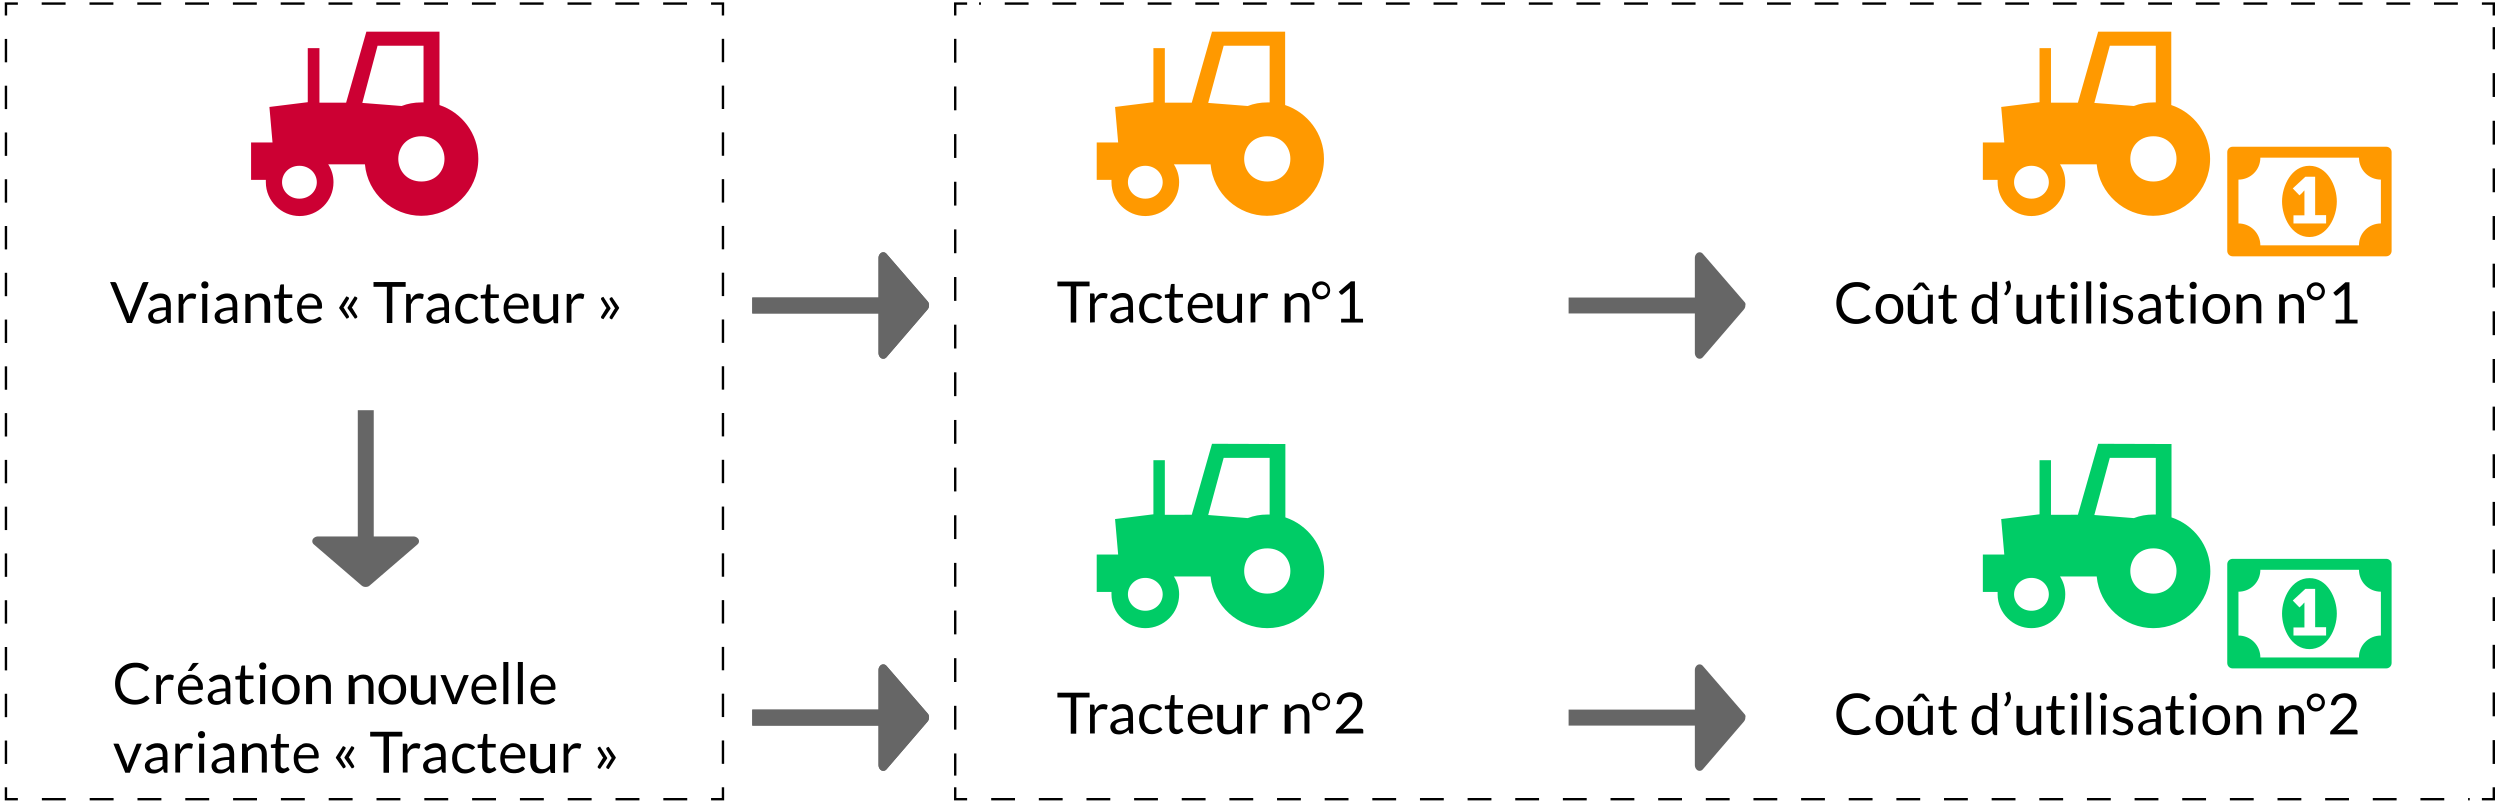 <?xml version="1.0" encoding="utf-8"?>
<!-- Generator: Adobe Illustrator 22.0.1, SVG Export Plug-In . SVG Version: 6.00 Build 0)  -->
<svg version="1.1" id="Calque_1" xmlns="http://www.w3.org/2000/svg" xmlns:xlink="http://www.w3.org/1999/xlink" x="0px" y="0px"
	 viewBox="0 0 1049.5 337" style="enable-background:new 0 0 1049.5 337;" xml:space="preserve">
<style type="text/css">
	.st0{fill:#CC0033;}
	.st1{fill:#666666;}
	.st2{fill:none;stroke:#000000;stroke-miterlimit:10;}
	.st3{fill:none;stroke:#000000;stroke-miterlimit:10;stroke-dasharray:10.034,10.034;}
	.st4{fill:none;stroke:#000000;stroke-miterlimit:10;stroke-dasharray:9.818,9.818;}
	.st5{fill:#FF9900;}
	.st6{fill:#00CC66;}
	.st7{fill:none;stroke:#000000;stroke-miterlimit:10;stroke-dasharray:10,10;}
</style>
<g>
	<g>
		<path class="st0" d="M153.8,13.3l-8.5,29.8h-11.2V20.2h-4.9v22.7l-16.1,2l1.3,14.9h-9v15.7h6.2c0,0.3,0,0.7,0,1
			c0,7.9,6.5,14.2,14.2,14.2s14.2-6.2,14.2-14.2c0-2.8-0.8-5.3-2.2-7.5h15.4c1.1,12.3,11.6,21.6,23.7,21.6
			c12.8,0,23.9-10.4,23.9-23.9c0-10.7-7-19.5-16.3-22.6V13.3H153.8L153.8,13.3z M158.5,19.2h19.3V43c-0.3,0-0.7,0-1,0
			c-2.9,0-5.7,0.5-8.2,1.5l-16.5-1.3L158.5,19.2L158.5,19.2z M176.9,57.2c6.1,0,9.7,4.5,9.7,9.5s-3.6,9.5-9.7,9.5
			c-6.1,0-9.7-4.5-9.7-9.5S170.8,57.2,176.9,57.2z M125.7,69.6c4.2,0,7.3,3.2,7.3,6.9s-3.1,6.9-7.3,6.9c-4.2,0-7.3-3.2-7.3-6.9
			S121.4,69.6,125.7,69.6z"/>
		<path class="st1" d="M155.2,245.8l20-17.2c0.5-0.4,0.7-0.9,0.7-1.4s-0.2-1-0.7-1.4s-1-0.6-1.7-0.6h-16.6v-53h-6.7v53h-16.7
			c-0.6,0-1.2,0.2-1.7,0.6c-0.5,0.4-0.7,0.9-0.7,1.4s0.2,1,0.7,1.4l20,17.2c0.5,0.4,1,0.6,1.7,0.6
			C154.2,246.4,154.8,246.2,155.2,245.8z"/>
		<g>
			<path d="M46.2,118.4h1.9c0.2,0,0.4,0.1,0.5,0.2s0.2,0.2,0.3,0.4l4.9,12.1c0.1,0.3,0.2,0.6,0.3,0.9c0.1,0.3,0.2,0.7,0.3,1
				c0.1-0.3,0.1-0.7,0.2-1c0.1-0.3,0.2-0.6,0.3-0.9l4.8-12.1c0.1-0.1,0.2-0.3,0.3-0.4c0.1-0.1,0.3-0.2,0.5-0.2h1.9l-7,17.2h-2.1
				L46.2,118.4z"/>
			<path d="M71.8,135.6h-0.9c-0.2,0-0.4,0-0.5-0.1c-0.1-0.1-0.2-0.2-0.3-0.4l-0.2-1.1c-0.3,0.3-0.6,0.5-0.9,0.8
				c-0.3,0.2-0.6,0.4-1,0.6c-0.3,0.2-0.7,0.3-1.1,0.4c-0.4,0.1-0.8,0.1-1.3,0.1c-0.5,0-0.9-0.1-1.3-0.2c-0.4-0.1-0.8-0.3-1.1-0.6
				c-0.3-0.3-0.5-0.6-0.7-1c-0.2-0.4-0.3-0.9-0.3-1.4c0-0.5,0.1-0.9,0.4-1.4c0.3-0.4,0.7-0.8,1.3-1.2c0.6-0.3,1.4-0.6,2.3-0.8
				s2.1-0.3,3.5-0.3v-1c0-1-0.2-1.7-0.6-2.2c-0.4-0.5-1-0.7-1.8-0.7c-0.5,0-1,0.1-1.3,0.2c-0.4,0.1-0.7,0.3-0.9,0.4
				s-0.5,0.3-0.7,0.4c-0.2,0.1-0.4,0.2-0.6,0.2c-0.1,0-0.3,0-0.4-0.1c-0.1-0.1-0.2-0.2-0.3-0.3l-0.4-0.7c0.7-0.6,1.4-1.1,2.2-1.5
				c0.8-0.3,1.6-0.5,2.6-0.5c0.7,0,1.3,0.1,1.8,0.3c0.5,0.2,1,0.5,1.3,0.9c0.4,0.4,0.6,0.9,0.8,1.5s0.3,1.2,0.3,1.9V135.6z
				 M66.2,134.3c0.4,0,0.7,0,1-0.1s0.6-0.2,0.9-0.3c0.3-0.1,0.5-0.3,0.8-0.5c0.3-0.2,0.5-0.4,0.7-0.7v-2.5c-1,0-1.8,0.1-2.5,0.2
				c-0.7,0.1-1.2,0.3-1.7,0.5s-0.7,0.4-0.9,0.7c-0.2,0.3-0.3,0.6-0.3,0.9c0,0.3,0.1,0.6,0.2,0.8s0.2,0.4,0.4,0.6s0.4,0.3,0.6,0.3
				C65.7,134.2,65.9,134.3,66.2,134.3z"/>
			<path d="M75,135.6v-12.2h1.2c0.2,0,0.4,0,0.5,0.1c0.1,0.1,0.1,0.2,0.2,0.5l0.1,1.9c0.4-0.8,0.9-1.5,1.5-2
				c0.6-0.5,1.3-0.7,2.2-0.7c0.3,0,0.6,0,0.9,0.1c0.3,0.1,0.5,0.2,0.8,0.3l-0.3,1.6c-0.1,0.2-0.2,0.3-0.4,0.3c-0.1,0-0.3,0-0.5-0.1
				c-0.2-0.1-0.6-0.1-1-0.1c-0.7,0-1.4,0.2-1.9,0.6s-0.9,1.1-1.3,1.9v7.7H75z"/>
			<path d="M87.5,119.6c0,0.2,0,0.4-0.1,0.6c-0.1,0.2-0.2,0.3-0.3,0.5c-0.1,0.1-0.3,0.3-0.5,0.3c-0.2,0.1-0.4,0.1-0.6,0.1
				s-0.4,0-0.6-0.1c-0.2-0.1-0.3-0.2-0.5-0.3c-0.1-0.1-0.2-0.3-0.3-0.5c-0.1-0.2-0.1-0.4-0.1-0.6c0-0.2,0-0.4,0.1-0.6
				c0.1-0.2,0.2-0.4,0.3-0.5c0.1-0.1,0.3-0.2,0.5-0.3c0.2-0.1,0.4-0.1,0.6-0.1s0.4,0,0.6,0.1c0.2,0.1,0.3,0.2,0.5,0.3
				c0.1,0.1,0.3,0.3,0.3,0.5S87.5,119.4,87.5,119.6z M87,123.4v12.2h-2.1v-12.2H87z"/>
			<path d="M99.7,135.6h-0.9c-0.2,0-0.4,0-0.5-0.1c-0.1-0.1-0.2-0.2-0.3-0.4l-0.2-1.1c-0.3,0.3-0.6,0.5-0.9,0.8
				c-0.3,0.2-0.6,0.4-1,0.6c-0.3,0.2-0.7,0.3-1.1,0.4c-0.4,0.1-0.8,0.1-1.3,0.1c-0.5,0-0.9-0.1-1.3-0.2c-0.4-0.1-0.8-0.3-1.1-0.6
				c-0.3-0.3-0.5-0.6-0.7-1c-0.2-0.4-0.3-0.9-0.3-1.4c0-0.5,0.1-0.9,0.4-1.4c0.3-0.4,0.7-0.8,1.3-1.2c0.6-0.3,1.4-0.6,2.3-0.8
				s2.1-0.3,3.5-0.3v-1c0-1-0.2-1.7-0.6-2.2c-0.4-0.5-1-0.7-1.8-0.7c-0.5,0-1,0.1-1.3,0.2c-0.4,0.1-0.7,0.3-0.9,0.4
				s-0.5,0.3-0.7,0.4c-0.2,0.1-0.4,0.2-0.6,0.2c-0.1,0-0.3,0-0.4-0.1c-0.1-0.1-0.2-0.2-0.3-0.3l-0.4-0.7c0.7-0.6,1.4-1.1,2.2-1.5
				c0.8-0.3,1.6-0.5,2.6-0.5c0.7,0,1.3,0.1,1.8,0.3c0.5,0.2,1,0.5,1.3,0.9c0.4,0.4,0.6,0.9,0.8,1.5s0.3,1.2,0.3,1.9V135.6z
				 M94.2,134.3c0.4,0,0.7,0,1-0.1s0.6-0.2,0.9-0.3c0.3-0.1,0.5-0.3,0.8-0.5c0.3-0.2,0.5-0.4,0.7-0.7v-2.5c-1,0-1.8,0.1-2.5,0.2
				c-0.7,0.1-1.2,0.3-1.7,0.5s-0.7,0.4-0.9,0.7c-0.2,0.3-0.3,0.6-0.3,0.9c0,0.3,0.1,0.6,0.2,0.8s0.2,0.4,0.4,0.6s0.4,0.3,0.6,0.3
				C93.7,134.2,93.9,134.3,94.2,134.3z"/>
			<path d="M103,135.6v-12.2h1.3c0.3,0,0.5,0.1,0.6,0.4l0.2,1.3c0.5-0.6,1.1-1.1,1.8-1.4c0.7-0.4,1.4-0.5,2.3-0.5
				c0.7,0,1.2,0.1,1.8,0.3c0.5,0.2,0.9,0.5,1.3,0.9c0.3,0.4,0.6,0.9,0.8,1.5c0.2,0.6,0.3,1.2,0.3,1.9v7.7H111v-7.7
				c0-0.9-0.2-1.6-0.6-2.1c-0.4-0.5-1.1-0.8-1.9-0.8c-0.6,0-1.2,0.2-1.8,0.5c-0.5,0.3-1.1,0.7-1.5,1.2v9H103z"/>
			<path d="M120,135.8c-1,0-1.7-0.3-2.2-0.8c-0.5-0.5-0.8-1.3-0.8-2.3v-7.4h-1.5c-0.1,0-0.2,0-0.3-0.1c-0.1-0.1-0.1-0.2-0.1-0.4
				v-0.9l2-0.3l0.5-3.8c0-0.1,0.1-0.2,0.2-0.3c0.1-0.1,0.2-0.1,0.3-0.1h1.1v4.2h3.5v1.5h-3.5v7.3c0,0.5,0.1,0.9,0.4,1.1
				c0.2,0.2,0.6,0.4,1,0.4c0.2,0,0.4,0,0.6-0.1s0.3-0.1,0.4-0.2c0.1-0.1,0.2-0.1,0.3-0.2s0.2-0.1,0.2-0.1c0.1,0,0.2,0.1,0.3,0.2
				l0.6,1c-0.4,0.3-0.8,0.6-1.3,0.8S120.6,135.8,120,135.8z"/>
			<path d="M130.1,123.2c0.7,0,1.4,0.1,2,0.4c0.6,0.2,1.1,0.6,1.6,1.1c0.4,0.5,0.8,1,1.1,1.7c0.3,0.7,0.4,1.4,0.4,2.3
				c0,0.3,0,0.6-0.1,0.7c-0.1,0.1-0.2,0.2-0.4,0.2h-8.1c0,0.8,0.1,1.4,0.3,2s0.5,1,0.8,1.4s0.7,0.7,1.2,0.9c0.5,0.2,1,0.3,1.6,0.3
				c0.5,0,1-0.1,1.4-0.2c0.4-0.1,0.7-0.3,1-0.4c0.3-0.1,0.5-0.3,0.7-0.4s0.3-0.2,0.5-0.2c0.2,0,0.3,0.1,0.4,0.2l0.6,0.8
				c-0.3,0.3-0.6,0.6-0.9,0.8c-0.4,0.2-0.8,0.4-1.2,0.6c-0.4,0.2-0.9,0.3-1.3,0.3c-0.4,0.1-0.9,0.1-1.3,0.1c-0.8,0-1.6-0.1-2.3-0.4
				c-0.7-0.3-1.3-0.7-1.8-1.2s-0.9-1.2-1.2-2c-0.3-0.8-0.4-1.7-0.4-2.8c0-0.8,0.1-1.6,0.4-2.4c0.3-0.7,0.6-1.4,1.1-1.9
				c0.5-0.5,1.1-1,1.8-1.3C128.4,123.4,129.2,123.2,130.1,123.2z M130.1,124.8c-1,0-1.8,0.3-2.4,0.9c-0.6,0.6-1,1.4-1.1,2.5h6.6
				c0-0.5-0.1-1-0.2-1.4c-0.1-0.4-0.3-0.8-0.6-1.1c-0.3-0.3-0.6-0.5-1-0.7S130.6,124.8,130.1,124.8z"/>
			<path d="M142.4,129.4v-0.3l3-4.7l0.7,0.3c0.1,0.1,0.2,0.1,0.3,0.2c0.1,0.1,0.1,0.2,0.1,0.3c0,0.1,0,0.3-0.1,0.4l-1.9,3.1
				c-0.1,0.2-0.2,0.3-0.3,0.4c0.1,0.1,0.2,0.3,0.3,0.4l1.9,3.1c0,0.1,0.1,0.1,0.1,0.2c0,0.1,0,0.1,0,0.2c0,0.2-0.1,0.4-0.3,0.5
				l-0.7,0.3L142.4,129.4z M145.9,129.4v-0.3l3-4.7l0.7,0.3c0.1,0.1,0.2,0.1,0.3,0.2c0.1,0.1,0.1,0.2,0.1,0.3c0,0.1,0,0.3-0.1,0.4
				l-1.9,3.1c-0.1,0.2-0.2,0.3-0.3,0.4c0.1,0.1,0.2,0.3,0.3,0.4l1.9,3.1c0,0.1,0.1,0.1,0.1,0.2c0,0.1,0,0.1,0,0.2
				c0,0.2-0.1,0.4-0.3,0.5l-0.7,0.3L145.9,129.4z"/>
			<path d="M170.3,118.4v2h-5.6v15.2h-2.3v-15.2h-5.6v-2H170.3z"/>
			<path d="M170.5,135.6v-12.2h1.2c0.2,0,0.4,0,0.5,0.1c0.1,0.1,0.1,0.2,0.2,0.5l0.1,1.9c0.4-0.8,0.9-1.5,1.5-2
				c0.6-0.5,1.3-0.7,2.2-0.7c0.3,0,0.6,0,0.9,0.1c0.3,0.1,0.5,0.2,0.8,0.3l-0.3,1.6c-0.1,0.2-0.2,0.3-0.4,0.3c-0.1,0-0.3,0-0.5-0.1
				c-0.2-0.1-0.6-0.1-1-0.1c-0.7,0-1.4,0.2-1.9,0.6s-0.9,1.1-1.3,1.9v7.7H170.5z"/>
			<path d="M188.6,135.6h-0.9c-0.2,0-0.4,0-0.5-0.1c-0.1-0.1-0.2-0.2-0.3-0.4l-0.2-1.1c-0.3,0.3-0.6,0.5-0.9,0.8
				c-0.3,0.2-0.6,0.4-1,0.6c-0.3,0.2-0.7,0.3-1.1,0.4c-0.4,0.1-0.8,0.1-1.3,0.1c-0.5,0-0.9-0.1-1.3-0.2c-0.4-0.1-0.8-0.3-1.1-0.6
				c-0.3-0.3-0.5-0.6-0.7-1c-0.2-0.4-0.3-0.9-0.3-1.4c0-0.5,0.1-0.9,0.4-1.4c0.3-0.4,0.7-0.8,1.3-1.2c0.6-0.3,1.4-0.6,2.3-0.8
				s2.1-0.3,3.5-0.3v-1c0-1-0.2-1.7-0.6-2.2c-0.4-0.5-1-0.7-1.8-0.7c-0.5,0-1,0.1-1.3,0.2c-0.4,0.1-0.7,0.3-0.9,0.4
				s-0.5,0.3-0.7,0.4c-0.2,0.1-0.4,0.2-0.6,0.2c-0.1,0-0.3,0-0.4-0.1c-0.1-0.1-0.2-0.2-0.3-0.3l-0.4-0.7c0.7-0.6,1.4-1.1,2.2-1.5
				c0.8-0.3,1.6-0.5,2.6-0.5c0.7,0,1.3,0.1,1.8,0.3c0.5,0.2,1,0.5,1.3,0.9c0.4,0.4,0.6,0.9,0.8,1.5s0.3,1.2,0.3,1.9V135.6z
				 M183.1,134.3c0.4,0,0.7,0,1-0.1s0.6-0.2,0.9-0.3c0.3-0.1,0.5-0.3,0.8-0.5c0.3-0.2,0.5-0.4,0.7-0.7v-2.5c-1,0-1.8,0.1-2.5,0.2
				c-0.7,0.1-1.2,0.3-1.7,0.5s-0.7,0.4-0.9,0.7c-0.2,0.3-0.3,0.6-0.3,0.9c0,0.3,0.1,0.6,0.2,0.8s0.2,0.4,0.4,0.6s0.4,0.3,0.6,0.3
				C182.5,134.2,182.8,134.3,183.1,134.3z"/>
			<path d="M200.1,125.6c-0.1,0.1-0.1,0.2-0.2,0.2s-0.2,0.1-0.3,0.1c-0.1,0-0.3,0-0.4-0.1c-0.1-0.1-0.3-0.2-0.5-0.3
				c-0.2-0.1-0.5-0.2-0.8-0.3c-0.3-0.1-0.7-0.2-1.1-0.2c-0.6,0-1.1,0.1-1.6,0.3s-0.8,0.5-1.1,0.9c-0.3,0.4-0.5,0.9-0.7,1.5
				c-0.2,0.6-0.2,1.2-0.2,1.9c0,0.7,0.1,1.4,0.3,2c0.2,0.6,0.4,1.1,0.7,1.4c0.3,0.4,0.7,0.7,1.1,0.9s0.9,0.3,1.5,0.3
				c0.5,0,0.9-0.1,1.3-0.2c0.3-0.1,0.6-0.3,0.8-0.4c0.2-0.2,0.4-0.3,0.6-0.4s0.3-0.2,0.4-0.2c0.2,0,0.3,0.1,0.4,0.2l0.6,0.8
				c-0.5,0.6-1.2,1.1-2,1.4c-0.8,0.3-1.6,0.5-2.5,0.5c-0.8,0-1.5-0.1-2.1-0.4c-0.7-0.3-1.2-0.7-1.7-1.2c-0.5-0.5-0.9-1.2-1.1-2
				c-0.3-0.8-0.4-1.7-0.4-2.7c0-0.9,0.1-1.7,0.4-2.5c0.3-0.8,0.6-1.4,1.1-2c0.5-0.6,1.1-1,1.8-1.3c0.7-0.3,1.5-0.5,2.4-0.5
				c0.8,0,1.6,0.1,2.3,0.4c0.7,0.3,1.2,0.7,1.7,1.2L200.1,125.6z"/>
			<path d="M206.7,135.8c-1,0-1.7-0.3-2.2-0.8c-0.5-0.5-0.8-1.3-0.8-2.3v-7.4h-1.5c-0.1,0-0.2,0-0.3-0.1c-0.1-0.1-0.1-0.2-0.1-0.4
				v-0.9l2-0.3l0.5-3.8c0-0.1,0.1-0.2,0.2-0.3c0.1-0.1,0.2-0.1,0.3-0.1h1.1v4.2h3.5v1.5h-3.5v7.3c0,0.5,0.1,0.9,0.4,1.1
				c0.2,0.2,0.6,0.4,1,0.4c0.2,0,0.4,0,0.6-0.1s0.3-0.1,0.4-0.2c0.1-0.1,0.2-0.1,0.3-0.2s0.2-0.1,0.2-0.1c0.1,0,0.2,0.1,0.3,0.2
				l0.6,1c-0.4,0.3-0.8,0.6-1.3,0.8S207.3,135.8,206.7,135.8z"/>
			<path d="M216.8,123.2c0.7,0,1.4,0.1,2,0.4c0.6,0.2,1.1,0.6,1.6,1.1c0.4,0.5,0.8,1,1.1,1.7c0.3,0.7,0.4,1.4,0.4,2.3
				c0,0.3,0,0.6-0.1,0.7c-0.1,0.1-0.2,0.2-0.4,0.2h-8.1c0,0.8,0.1,1.4,0.3,2s0.5,1,0.8,1.4s0.7,0.7,1.2,0.9c0.5,0.2,1,0.3,1.6,0.3
				c0.5,0,1-0.1,1.4-0.2c0.4-0.1,0.7-0.3,1-0.4c0.3-0.1,0.5-0.3,0.7-0.4s0.3-0.2,0.5-0.2c0.2,0,0.3,0.1,0.4,0.2l0.6,0.8
				c-0.3,0.3-0.6,0.6-0.9,0.8c-0.4,0.2-0.8,0.4-1.2,0.6c-0.4,0.2-0.9,0.3-1.3,0.3c-0.4,0.1-0.9,0.1-1.3,0.1c-0.8,0-1.6-0.1-2.3-0.4
				c-0.7-0.3-1.3-0.7-1.8-1.2s-0.9-1.2-1.2-2c-0.3-0.8-0.4-1.7-0.4-2.8c0-0.8,0.1-1.6,0.4-2.4c0.3-0.7,0.6-1.4,1.1-1.9
				c0.5-0.5,1.1-1,1.8-1.3C215.2,123.4,215.9,123.2,216.8,123.2z M216.9,124.8c-1,0-1.8,0.3-2.4,0.9c-0.6,0.6-1,1.4-1.1,2.5h6.6
				c0-0.5-0.1-1-0.2-1.4c-0.1-0.4-0.3-0.8-0.6-1.1c-0.3-0.3-0.6-0.5-1-0.7S217.4,124.8,216.9,124.8z"/>
			<path d="M226.4,123.4v7.8c0,0.9,0.2,1.6,0.6,2.1c0.4,0.5,1.1,0.8,1.9,0.8c0.6,0,1.2-0.1,1.8-0.4c0.6-0.3,1.1-0.7,1.5-1.2v-9h2.1
				v12.2h-1.3c-0.3,0-0.5-0.1-0.6-0.4l-0.2-1.3c-0.5,0.6-1.1,1.1-1.8,1.4c-0.7,0.4-1.4,0.5-2.3,0.5c-0.7,0-1.3-0.1-1.8-0.3
				c-0.5-0.2-0.9-0.5-1.3-0.9c-0.3-0.4-0.6-0.9-0.8-1.5c-0.2-0.6-0.3-1.2-0.3-1.9v-7.8H226.4z"/>
			<path d="M237.9,135.6v-12.2h1.2c0.2,0,0.4,0,0.5,0.1s0.1,0.2,0.2,0.5l0.1,1.9c0.4-0.8,0.9-1.5,1.5-2c0.6-0.5,1.3-0.7,2.2-0.7
				c0.3,0,0.6,0,0.9,0.1c0.3,0.1,0.5,0.2,0.8,0.3l-0.3,1.6c-0.1,0.2-0.2,0.3-0.4,0.3c-0.1,0-0.3,0-0.5-0.1c-0.2-0.1-0.6-0.1-1-0.1
				c-0.7,0-1.4,0.2-1.9,0.6s-0.9,1.1-1.3,1.9v7.7H237.9z"/>
			<path d="M253.3,134l-0.7-0.3c-0.2-0.1-0.3-0.3-0.3-0.5c0-0.1,0-0.3,0.1-0.4l1.9-3.1c0.1-0.2,0.2-0.3,0.3-0.4
				c-0.1-0.1-0.2-0.2-0.3-0.4l-1.9-3.1c-0.1-0.1-0.1-0.3-0.1-0.4c0-0.2,0.1-0.4,0.3-0.5l0.7-0.3l3,4.7v0.3L253.3,134z M259.9,129.1
				v0.3l-3,4.7l-0.7-0.3c-0.2-0.1-0.3-0.3-0.3-0.5c0-0.1,0-0.3,0.1-0.4l1.9-3.1c0.1-0.2,0.2-0.3,0.3-0.4c-0.1-0.1-0.2-0.2-0.3-0.4
				l-1.9-3.1c-0.1-0.1-0.1-0.3-0.1-0.4c0-0.2,0.1-0.4,0.3-0.5l0.7-0.3L259.9,129.1z"/>
		</g>
		<g>
			<path d="M61.6,292c0.1,0,0.2,0.1,0.3,0.2l0.9,1c-0.7,0.8-1.6,1.5-2.6,1.9s-2.2,0.7-3.6,0.7c-1.2,0-2.4-0.2-3.4-0.6
				c-1-0.4-1.9-1-2.6-1.8c-0.7-0.8-1.3-1.7-1.7-2.8c-0.4-1.1-0.6-2.3-0.6-3.6c0-1.3,0.2-2.5,0.6-3.6c0.4-1.1,1-2,1.8-2.8
				c0.8-0.8,1.7-1.4,2.7-1.8c1.1-0.4,2.2-0.6,3.5-0.6c1.3,0,2.4,0.2,3.3,0.6c0.9,0.4,1.7,0.9,2.4,1.6l-0.8,1.1
				c-0.1,0.1-0.1,0.1-0.2,0.2c-0.1,0.1-0.2,0.1-0.3,0.1c-0.1,0-0.2,0-0.3-0.1c-0.1-0.1-0.3-0.2-0.4-0.3c-0.2-0.1-0.3-0.2-0.6-0.4
				c-0.2-0.1-0.5-0.2-0.8-0.4c-0.3-0.1-0.6-0.2-1-0.3s-0.8-0.1-1.4-0.1c-0.9,0-1.8,0.2-2.5,0.5c-0.8,0.3-1.4,0.8-2,1.4
				c-0.6,0.6-1,1.3-1.3,2.1c-0.3,0.8-0.5,1.8-0.5,2.8c0,1.1,0.2,2,0.5,2.9c0.3,0.8,0.7,1.6,1.3,2.1c0.5,0.6,1.2,1,1.9,1.3
				c0.7,0.3,1.5,0.5,2.4,0.5c0.5,0,1,0,1.4-0.1c0.4-0.1,0.8-0.2,1.1-0.3s0.7-0.3,1-0.5c0.3-0.2,0.6-0.4,0.9-0.7
				C61.4,292.1,61.5,292,61.6,292z"/>
			<path d="M65.6,295.6v-12.2h1.2c0.2,0,0.4,0,0.5,0.1c0.1,0.1,0.1,0.2,0.2,0.5l0.1,1.9c0.4-0.8,0.9-1.5,1.5-2
				c0.6-0.5,1.3-0.7,2.2-0.7c0.3,0,0.6,0,0.9,0.1c0.3,0.1,0.5,0.2,0.8,0.3l-0.3,1.6c-0.1,0.2-0.2,0.3-0.4,0.3c-0.1,0-0.3,0-0.5-0.1
				c-0.2-0.1-0.6-0.1-1-0.1c-0.7,0-1.4,0.2-1.9,0.6s-0.9,1.1-1.3,1.9v7.7H65.6z"/>
			<path d="M80.1,283.2c0.7,0,1.4,0.1,2,0.4c0.6,0.2,1.1,0.6,1.6,1.1c0.4,0.5,0.8,1,1.1,1.7c0.3,0.7,0.4,1.4,0.4,2.3
				c0,0.3,0,0.6-0.1,0.7c-0.1,0.1-0.2,0.2-0.4,0.2h-8.1c0,0.8,0.1,1.4,0.3,2s0.5,1,0.8,1.4s0.7,0.7,1.2,0.9c0.5,0.2,1,0.3,1.6,0.3
				c0.5,0,1-0.1,1.4-0.2c0.4-0.1,0.7-0.3,1-0.4c0.3-0.1,0.5-0.3,0.7-0.4s0.3-0.2,0.5-0.2c0.2,0,0.3,0.1,0.4,0.2l0.6,0.8
				c-0.3,0.3-0.6,0.6-0.9,0.8c-0.4,0.2-0.8,0.4-1.2,0.6c-0.4,0.2-0.9,0.3-1.3,0.3c-0.4,0.1-0.9,0.1-1.3,0.1c-0.8,0-1.6-0.1-2.3-0.4
				c-0.7-0.3-1.3-0.7-1.8-1.2s-0.9-1.2-1.2-2c-0.3-0.8-0.4-1.7-0.4-2.8c0-0.8,0.1-1.6,0.4-2.4c0.3-0.7,0.6-1.4,1.1-1.9
				c0.5-0.5,1.1-1,1.8-1.3C78.4,283.4,79.2,283.2,80.1,283.2z M80.1,284.8c-1,0-1.8,0.3-2.4,0.9c-0.6,0.6-1,1.4-1.1,2.5h6.6
				c0-0.5-0.1-1-0.2-1.4c-0.1-0.4-0.3-0.8-0.6-1.1c-0.3-0.3-0.6-0.5-1-0.7S80.6,284.8,80.1,284.8z M83.6,278.2l-2.8,3.1
				c-0.1,0.1-0.2,0.2-0.3,0.3c-0.1,0.1-0.2,0.1-0.4,0.1h-1.3l1.8-2.9c0.1-0.2,0.2-0.3,0.4-0.4c0.1-0.1,0.3-0.1,0.6-0.1H83.6z"/>
			<path d="M96.8,295.6h-0.9c-0.2,0-0.4,0-0.5-0.1c-0.1-0.1-0.2-0.2-0.3-0.4l-0.2-1.1c-0.3,0.3-0.6,0.5-0.9,0.8
				c-0.3,0.2-0.6,0.4-1,0.6c-0.3,0.2-0.7,0.3-1.1,0.4c-0.4,0.1-0.8,0.1-1.3,0.1c-0.5,0-0.9-0.1-1.3-0.2c-0.4-0.1-0.8-0.3-1.1-0.6
				c-0.3-0.3-0.5-0.6-0.7-1c-0.2-0.4-0.3-0.9-0.3-1.4c0-0.5,0.1-0.9,0.4-1.4c0.3-0.4,0.7-0.8,1.3-1.2c0.6-0.3,1.4-0.6,2.3-0.8
				s2.1-0.3,3.5-0.3v-1c0-1-0.2-1.7-0.6-2.2c-0.4-0.5-1-0.7-1.8-0.7c-0.5,0-1,0.1-1.3,0.2c-0.4,0.1-0.7,0.3-0.9,0.4
				s-0.5,0.3-0.7,0.4c-0.2,0.1-0.4,0.2-0.6,0.2c-0.1,0-0.3,0-0.4-0.1c-0.1-0.1-0.2-0.2-0.3-0.3l-0.4-0.7c0.7-0.6,1.4-1.1,2.2-1.5
				c0.8-0.3,1.6-0.5,2.6-0.5c0.7,0,1.3,0.1,1.8,0.3c0.5,0.2,1,0.5,1.3,0.9c0.4,0.4,0.6,0.9,0.8,1.5s0.3,1.2,0.3,1.9V295.6z
				 M91.2,294.3c0.4,0,0.7,0,1-0.1s0.6-0.2,0.9-0.3c0.3-0.1,0.5-0.3,0.8-0.5c0.3-0.2,0.5-0.4,0.7-0.7v-2.5c-1,0-1.8,0.1-2.5,0.2
				c-0.7,0.1-1.2,0.3-1.7,0.5s-0.7,0.4-0.9,0.7c-0.2,0.3-0.3,0.6-0.3,0.9c0,0.3,0.1,0.6,0.2,0.8s0.2,0.4,0.4,0.6s0.4,0.3,0.6,0.3
				C90.7,294.2,91,294.3,91.2,294.3z"/>
			<path d="M103.7,295.8c-1,0-1.7-0.3-2.2-0.8c-0.5-0.5-0.8-1.3-0.8-2.3v-7.4h-1.5c-0.1,0-0.2,0-0.3-0.1c-0.1-0.1-0.1-0.2-0.1-0.4
				v-0.9l2-0.3l0.5-3.8c0-0.1,0.1-0.2,0.2-0.3c0.1-0.1,0.2-0.1,0.3-0.1h1.1v4.2h3.5v1.5h-3.5v7.3c0,0.5,0.1,0.9,0.4,1.1
				c0.2,0.2,0.6,0.4,1,0.4c0.2,0,0.4,0,0.6-0.1s0.3-0.1,0.4-0.2c0.1-0.1,0.2-0.1,0.3-0.2s0.2-0.1,0.2-0.1c0.1,0,0.2,0.1,0.3,0.2
				l0.6,1c-0.4,0.3-0.8,0.6-1.3,0.8S104.3,295.8,103.7,295.8z"/>
			<path d="M111.8,279.6c0,0.2,0,0.4-0.1,0.6c-0.1,0.2-0.2,0.3-0.3,0.5c-0.1,0.1-0.3,0.3-0.5,0.3c-0.2,0.1-0.4,0.1-0.6,0.1
				s-0.4,0-0.6-0.1c-0.2-0.1-0.3-0.2-0.5-0.3c-0.1-0.1-0.2-0.3-0.3-0.5c-0.1-0.2-0.1-0.4-0.1-0.6c0-0.2,0-0.4,0.1-0.6
				c0.1-0.2,0.2-0.4,0.3-0.5c0.1-0.1,0.3-0.2,0.5-0.3c0.2-0.1,0.4-0.1,0.6-0.1s0.4,0,0.6,0.1c0.2,0.1,0.3,0.2,0.5,0.3
				c0.1,0.1,0.3,0.3,0.3,0.5S111.8,279.4,111.8,279.6z M111.3,283.4v12.2h-2.1v-12.2H111.3z"/>
			<path d="M120,283.2c0.9,0,1.7,0.1,2.4,0.4c0.7,0.3,1.3,0.7,1.8,1.3s0.9,1.2,1.2,2c0.3,0.8,0.4,1.6,0.4,2.6c0,1-0.1,1.8-0.4,2.6
				c-0.3,0.8-0.7,1.4-1.2,2s-1.1,1-1.8,1.3c-0.7,0.3-1.5,0.4-2.4,0.4c-0.9,0-1.7-0.1-2.4-0.4c-0.7-0.3-1.3-0.7-1.8-1.3
				s-0.9-1.2-1.2-2c-0.3-0.8-0.4-1.6-0.4-2.6c0-1,0.1-1.8,0.4-2.6s0.7-1.4,1.2-2s1.1-1,1.8-1.3C118.3,283.4,119.1,283.2,120,283.2z
				 M120,294.1c1.2,0,2.1-0.4,2.7-1.2c0.6-0.8,0.9-1.9,0.9-3.4c0-1.4-0.3-2.6-0.9-3.4c-0.6-0.8-1.5-1.2-2.7-1.2
				c-0.6,0-1.1,0.1-1.6,0.3s-0.8,0.5-1.1,0.9c-0.3,0.4-0.5,0.9-0.7,1.4c-0.1,0.6-0.2,1.2-0.2,1.9c0,0.7,0.1,1.4,0.2,1.9
				c0.1,0.6,0.4,1,0.7,1.4c0.3,0.4,0.7,0.7,1.1,0.9S119.4,294.1,120,294.1z"/>
			<path d="M128.5,295.6v-12.2h1.3c0.3,0,0.5,0.1,0.6,0.4l0.2,1.3c0.5-0.6,1.1-1.1,1.8-1.4c0.7-0.4,1.4-0.5,2.3-0.5
				c0.7,0,1.2,0.1,1.8,0.3c0.5,0.2,0.9,0.5,1.3,0.9c0.3,0.4,0.6,0.9,0.8,1.5c0.2,0.6,0.3,1.2,0.3,1.9v7.7h-2.1v-7.7
				c0-0.9-0.2-1.6-0.6-2.1c-0.4-0.5-1.1-0.8-1.9-0.8c-0.6,0-1.2,0.2-1.8,0.5c-0.5,0.3-1.1,0.7-1.5,1.2v9H128.5z"/>
			<path d="M146.4,295.6v-12.2h1.3c0.3,0,0.5,0.1,0.6,0.4l0.2,1.3c0.5-0.6,1.1-1.1,1.8-1.4c0.7-0.4,1.4-0.5,2.3-0.5
				c0.7,0,1.2,0.1,1.8,0.3c0.5,0.2,0.9,0.5,1.3,0.9c0.3,0.4,0.6,0.9,0.8,1.5c0.2,0.6,0.3,1.2,0.3,1.9v7.7h-2.1v-7.7
				c0-0.9-0.2-1.6-0.6-2.1c-0.4-0.5-1.1-0.8-1.9-0.8c-0.6,0-1.2,0.2-1.8,0.5c-0.5,0.3-1.1,0.7-1.5,1.2v9H146.4z"/>
			<path d="M164.7,283.2c0.9,0,1.7,0.1,2.4,0.4c0.7,0.3,1.3,0.7,1.8,1.3s0.9,1.2,1.2,2c0.3,0.8,0.4,1.6,0.4,2.6c0,1-0.1,1.8-0.4,2.6
				c-0.3,0.8-0.7,1.4-1.2,2s-1.1,1-1.8,1.3c-0.7,0.3-1.5,0.4-2.4,0.4c-0.9,0-1.7-0.1-2.4-0.4c-0.7-0.3-1.3-0.7-1.8-1.3
				s-0.9-1.2-1.2-2c-0.3-0.8-0.4-1.6-0.4-2.6c0-1,0.1-1.8,0.4-2.6s0.7-1.4,1.2-2s1.1-1,1.8-1.3C163,283.4,163.8,283.2,164.7,283.2z
				 M164.7,294.1c1.2,0,2.1-0.4,2.7-1.2c0.6-0.8,0.9-1.9,0.9-3.4c0-1.4-0.3-2.6-0.9-3.4c-0.6-0.8-1.5-1.2-2.7-1.2
				c-0.6,0-1.1,0.1-1.6,0.3s-0.8,0.5-1.1,0.9c-0.3,0.4-0.5,0.9-0.7,1.4c-0.1,0.6-0.2,1.2-0.2,1.9c0,0.7,0.1,1.4,0.2,1.9
				c0.1,0.6,0.4,1,0.7,1.4c0.3,0.4,0.7,0.7,1.1,0.9S164.1,294.1,164.7,294.1z"/>
			<path d="M175,283.4v7.8c0,0.9,0.2,1.6,0.6,2.1c0.4,0.5,1.1,0.8,1.9,0.8c0.6,0,1.2-0.1,1.8-0.4c0.6-0.3,1.1-0.7,1.5-1.2v-9h2.1
				v12.2h-1.3c-0.3,0-0.5-0.1-0.6-0.4l-0.2-1.3c-0.5,0.6-1.1,1.1-1.8,1.4c-0.7,0.4-1.4,0.5-2.3,0.5c-0.7,0-1.3-0.1-1.8-0.3
				c-0.5-0.2-0.9-0.5-1.3-0.9c-0.3-0.4-0.6-0.9-0.8-1.5c-0.2-0.6-0.3-1.2-0.3-1.9v-7.8H175z"/>
			<path d="M184.9,283.4h1.8c0.2,0,0.3,0,0.4,0.1c0.1,0.1,0.2,0.2,0.2,0.3l3.1,7.8c0.1,0.3,0.2,0.6,0.3,0.9s0.1,0.6,0.2,0.9
				c0.1-0.3,0.1-0.6,0.2-0.9c0.1-0.3,0.2-0.6,0.3-0.9l3.1-7.8c0-0.1,0.1-0.2,0.2-0.3c0.1-0.1,0.2-0.1,0.4-0.1h1.7l-5,12.2h-1.9
				L184.9,283.4z"/>
			<path d="M203.3,283.2c0.7,0,1.4,0.1,2,0.4c0.6,0.2,1.1,0.6,1.6,1.1c0.4,0.5,0.8,1,1.1,1.7c0.3,0.7,0.4,1.4,0.4,2.3
				c0,0.3,0,0.6-0.1,0.7c-0.1,0.1-0.2,0.2-0.4,0.2h-8.1c0,0.8,0.1,1.4,0.3,2s0.5,1,0.8,1.4s0.7,0.7,1.2,0.9c0.5,0.2,1,0.3,1.6,0.3
				c0.5,0,1-0.1,1.4-0.2c0.4-0.1,0.7-0.3,1-0.4c0.3-0.1,0.5-0.3,0.7-0.4s0.3-0.2,0.5-0.2c0.2,0,0.3,0.1,0.4,0.2l0.6,0.8
				c-0.3,0.3-0.6,0.6-0.9,0.8c-0.4,0.2-0.8,0.4-1.2,0.6c-0.4,0.2-0.9,0.3-1.3,0.3c-0.4,0.1-0.9,0.1-1.3,0.1c-0.8,0-1.6-0.1-2.3-0.4
				c-0.7-0.3-1.3-0.7-1.8-1.2s-0.9-1.2-1.2-2c-0.3-0.8-0.4-1.7-0.4-2.8c0-0.8,0.1-1.6,0.4-2.4c0.3-0.7,0.6-1.4,1.1-1.9
				c0.5-0.5,1.1-1,1.8-1.3C201.6,283.4,202.4,283.2,203.3,283.2z M203.3,284.8c-1,0-1.8,0.3-2.4,0.9c-0.6,0.6-1,1.4-1.1,2.5h6.6
				c0-0.5-0.1-1-0.2-1.4c-0.1-0.4-0.3-0.8-0.6-1.1c-0.3-0.3-0.6-0.5-1-0.7S203.8,284.8,203.3,284.8z"/>
			<path d="M213.4,277.9v17.7h-2.1v-17.7H213.4z"/>
			<path d="M219.5,277.9v17.7h-2.1v-17.7H219.5z"/>
			<path d="M228.1,283.2c0.7,0,1.4,0.1,2,0.4c0.6,0.2,1.1,0.6,1.6,1.1c0.4,0.5,0.8,1,1.1,1.7c0.3,0.7,0.4,1.4,0.4,2.3
				c0,0.3,0,0.6-0.1,0.7c-0.1,0.1-0.2,0.2-0.4,0.2h-8.1c0,0.8,0.1,1.4,0.3,2s0.5,1,0.8,1.4s0.7,0.7,1.2,0.9c0.5,0.2,1,0.3,1.6,0.3
				c0.5,0,1-0.1,1.4-0.2c0.4-0.1,0.7-0.3,1-0.4c0.3-0.1,0.5-0.3,0.7-0.4s0.3-0.2,0.5-0.2c0.2,0,0.3,0.1,0.4,0.2l0.6,0.8
				c-0.3,0.3-0.6,0.6-0.9,0.8c-0.4,0.2-0.8,0.4-1.2,0.6c-0.4,0.2-0.9,0.3-1.3,0.3c-0.4,0.1-0.9,0.1-1.3,0.1c-0.8,0-1.6-0.1-2.3-0.4
				c-0.7-0.3-1.3-0.7-1.8-1.2s-0.9-1.2-1.2-2c-0.3-0.8-0.4-1.7-0.4-2.8c0-0.8,0.1-1.6,0.4-2.4c0.3-0.7,0.6-1.4,1.1-1.9
				c0.5-0.5,1.1-1,1.8-1.3C226.4,283.4,227.2,283.2,228.1,283.2z M228.2,284.8c-1,0-1.8,0.3-2.4,0.9c-0.6,0.6-1,1.4-1.1,2.5h6.6
				c0-0.5-0.1-1-0.2-1.4c-0.1-0.4-0.3-0.8-0.6-1.1c-0.3-0.3-0.6-0.5-1-0.7S228.7,284.8,228.2,284.8z"/>
			<path d="M47.6,312.2h1.8c0.2,0,0.3,0,0.4,0.1c0.1,0.1,0.2,0.2,0.2,0.3l3.1,7.8c0.1,0.3,0.2,0.6,0.3,0.9s0.1,0.6,0.2,0.9
				c0.1-0.3,0.1-0.6,0.2-0.9c0.1-0.3,0.2-0.6,0.3-0.9l3.1-7.8c0-0.1,0.1-0.2,0.2-0.3c0.1-0.1,0.2-0.1,0.4-0.1h1.7l-5,12.2h-1.9
				L47.6,312.2z"/>
			<path d="M70.4,324.4h-0.9c-0.2,0-0.4,0-0.5-0.1c-0.1-0.1-0.2-0.2-0.3-0.4l-0.2-1.1c-0.3,0.3-0.6,0.5-0.9,0.8
				c-0.3,0.2-0.6,0.4-1,0.6c-0.3,0.2-0.7,0.3-1.1,0.4c-0.4,0.1-0.8,0.1-1.3,0.1c-0.5,0-0.9-0.1-1.3-0.2c-0.4-0.1-0.8-0.3-1.1-0.6
				c-0.3-0.3-0.5-0.6-0.7-1c-0.2-0.4-0.3-0.9-0.3-1.4c0-0.5,0.1-0.9,0.4-1.4c0.3-0.4,0.7-0.8,1.3-1.2c0.6-0.3,1.4-0.6,2.3-0.8
				c1-0.2,2.1-0.3,3.5-0.3v-1c0-1-0.2-1.7-0.6-2.2c-0.4-0.5-1-0.7-1.8-0.7c-0.5,0-1,0.1-1.3,0.2c-0.4,0.1-0.7,0.3-0.9,0.4
				s-0.5,0.3-0.7,0.4c-0.2,0.1-0.4,0.2-0.6,0.2c-0.1,0-0.3,0-0.4-0.1c-0.1-0.1-0.2-0.2-0.3-0.3l-0.4-0.7c0.7-0.6,1.4-1.1,2.2-1.5
				c0.8-0.3,1.6-0.5,2.6-0.5c0.7,0,1.3,0.1,1.8,0.3c0.5,0.2,1,0.5,1.3,0.9c0.4,0.4,0.6,0.9,0.8,1.5s0.3,1.2,0.3,1.9V324.4z
				 M64.8,323.1c0.4,0,0.7,0,1-0.1s0.6-0.2,0.9-0.3c0.3-0.1,0.5-0.3,0.8-0.5c0.3-0.2,0.5-0.4,0.7-0.7v-2.5c-1,0-1.8,0.1-2.5,0.2
				c-0.7,0.1-1.2,0.3-1.7,0.5c-0.4,0.2-0.7,0.4-0.9,0.7c-0.2,0.3-0.3,0.6-0.3,0.9c0,0.3,0.1,0.6,0.2,0.8s0.2,0.4,0.4,0.6
				s0.4,0.3,0.6,0.3C64.3,323,64.6,323.1,64.8,323.1z"/>
			<path d="M73.6,324.4v-12.2h1.2c0.2,0,0.4,0,0.5,0.1c0.1,0.1,0.1,0.2,0.2,0.5l0.1,1.9c0.4-0.8,0.9-1.5,1.5-2
				c0.6-0.5,1.3-0.7,2.2-0.7c0.3,0,0.6,0,0.9,0.1c0.3,0.1,0.5,0.2,0.8,0.3l-0.3,1.6c-0.1,0.2-0.2,0.3-0.4,0.3c-0.1,0-0.3,0-0.5-0.1
				c-0.2-0.1-0.6-0.1-1-0.1c-0.7,0-1.4,0.2-1.9,0.6s-0.9,1.1-1.3,1.9v7.7H73.6z"/>
			<path d="M86.1,308.4c0,0.2,0,0.4-0.1,0.6c-0.1,0.2-0.2,0.3-0.3,0.5c-0.1,0.1-0.3,0.3-0.5,0.3c-0.2,0.1-0.4,0.1-0.6,0.1
				s-0.4,0-0.6-0.1c-0.2-0.1-0.3-0.2-0.5-0.3c-0.1-0.1-0.2-0.3-0.3-0.5c-0.1-0.2-0.1-0.4-0.1-0.6c0-0.2,0-0.4,0.1-0.6
				c0.1-0.2,0.2-0.4,0.3-0.5c0.1-0.1,0.3-0.2,0.5-0.3c0.2-0.1,0.4-0.1,0.6-0.1s0.4,0,0.6,0.1c0.2,0.1,0.3,0.2,0.5,0.3
				c0.1,0.1,0.3,0.3,0.3,0.5S86.1,308.2,86.1,308.4z M85.7,312.2v12.2h-2.1v-12.2H85.7z"/>
			<path d="M98.4,324.4h-0.9c-0.2,0-0.4,0-0.5-0.1c-0.1-0.1-0.2-0.2-0.3-0.4l-0.2-1.1c-0.3,0.3-0.6,0.5-0.9,0.8
				c-0.3,0.2-0.6,0.4-1,0.6c-0.3,0.2-0.7,0.3-1.1,0.4c-0.4,0.1-0.8,0.1-1.3,0.1c-0.5,0-0.9-0.1-1.3-0.2c-0.4-0.1-0.8-0.3-1.1-0.6
				c-0.3-0.3-0.5-0.6-0.7-1c-0.2-0.4-0.3-0.9-0.3-1.4c0-0.5,0.1-0.9,0.4-1.4c0.3-0.4,0.7-0.8,1.3-1.2c0.6-0.3,1.4-0.6,2.3-0.8
				s2.1-0.3,3.5-0.3v-1c0-1-0.2-1.7-0.6-2.2c-0.4-0.5-1-0.7-1.8-0.7c-0.5,0-1,0.1-1.3,0.2c-0.4,0.1-0.7,0.3-0.9,0.4
				s-0.5,0.3-0.7,0.4c-0.2,0.1-0.4,0.2-0.6,0.2c-0.1,0-0.3,0-0.4-0.1c-0.1-0.1-0.2-0.2-0.3-0.3l-0.4-0.7c0.7-0.6,1.4-1.1,2.2-1.5
				c0.8-0.3,1.6-0.5,2.6-0.5c0.7,0,1.3,0.1,1.8,0.3c0.5,0.2,1,0.5,1.3,0.9c0.4,0.4,0.6,0.9,0.8,1.5s0.3,1.2,0.3,1.9V324.4z
				 M92.8,323.1c0.4,0,0.7,0,1-0.1s0.6-0.2,0.9-0.3c0.3-0.1,0.5-0.3,0.8-0.5c0.3-0.2,0.5-0.4,0.7-0.7v-2.5c-1,0-1.8,0.1-2.5,0.2
				c-0.7,0.1-1.2,0.3-1.7,0.5s-0.7,0.4-0.9,0.7c-0.2,0.3-0.3,0.6-0.3,0.9c0,0.3,0.1,0.6,0.2,0.8s0.2,0.4,0.4,0.6s0.4,0.3,0.6,0.3
				C92.3,323,92.5,323.1,92.8,323.1z"/>
			<path d="M101.6,324.4v-12.2h1.3c0.3,0,0.5,0.1,0.6,0.4l0.2,1.3c0.5-0.6,1.1-1.1,1.8-1.4c0.7-0.4,1.4-0.5,2.3-0.5
				c0.7,0,1.2,0.1,1.8,0.3c0.5,0.2,0.9,0.5,1.3,0.9c0.3,0.4,0.6,0.9,0.8,1.5c0.2,0.6,0.3,1.2,0.3,1.9v7.7h-2.1v-7.7
				c0-0.9-0.2-1.6-0.6-2.1c-0.4-0.5-1.1-0.8-1.9-0.8c-0.6,0-1.2,0.2-1.8,0.5c-0.5,0.3-1.1,0.7-1.5,1.2v9H101.6z"/>
			<path d="M118.6,324.6c-1,0-1.7-0.3-2.2-0.8c-0.5-0.5-0.8-1.3-0.8-2.3V314h-1.5c-0.1,0-0.2,0-0.3-0.1c-0.1-0.1-0.1-0.2-0.1-0.4
				v-0.9l2-0.3l0.5-3.8c0-0.1,0.1-0.2,0.2-0.3c0.1-0.1,0.2-0.1,0.3-0.1h1.1v4.2h3.5v1.5h-3.5v7.3c0,0.5,0.1,0.9,0.4,1.1
				c0.2,0.2,0.6,0.4,1,0.4c0.2,0,0.4,0,0.6-0.1s0.3-0.1,0.4-0.2c0.1-0.1,0.2-0.1,0.3-0.2s0.2-0.1,0.2-0.1c0.1,0,0.2,0.1,0.3,0.2
				l0.6,1c-0.4,0.3-0.8,0.6-1.3,0.8S119.2,324.6,118.6,324.6z"/>
			<path d="M128.7,312c0.7,0,1.4,0.1,2,0.4c0.6,0.2,1.1,0.6,1.6,1.1c0.4,0.5,0.8,1,1.1,1.7c0.3,0.7,0.4,1.4,0.4,2.3
				c0,0.3,0,0.6-0.1,0.7c-0.1,0.1-0.2,0.2-0.4,0.2h-8.1c0,0.8,0.1,1.4,0.3,2s0.5,1,0.8,1.4s0.7,0.7,1.2,0.9c0.5,0.2,1,0.3,1.6,0.3
				c0.5,0,1-0.1,1.4-0.2c0.4-0.1,0.7-0.3,1-0.4c0.3-0.1,0.5-0.3,0.7-0.4s0.3-0.2,0.5-0.2c0.2,0,0.3,0.1,0.4,0.2l0.6,0.8
				c-0.3,0.3-0.6,0.6-0.9,0.8c-0.4,0.2-0.8,0.4-1.2,0.6c-0.4,0.2-0.9,0.3-1.3,0.3c-0.4,0.1-0.9,0.1-1.3,0.1c-0.8,0-1.6-0.1-2.3-0.4
				c-0.7-0.3-1.3-0.7-1.8-1.2s-0.9-1.2-1.2-2c-0.3-0.8-0.4-1.7-0.4-2.8c0-0.8,0.1-1.6,0.4-2.4c0.3-0.7,0.6-1.4,1.1-1.9
				c0.5-0.5,1.1-1,1.8-1.3C127,312.2,127.8,312,128.7,312z M128.8,313.6c-1,0-1.8,0.3-2.4,0.9c-0.6,0.6-1,1.4-1.1,2.5h6.6
				c0-0.5-0.1-1-0.2-1.4c-0.1-0.4-0.3-0.8-0.6-1.1c-0.3-0.3-0.6-0.5-1-0.7S129.2,313.6,128.8,313.6z"/>
			<path d="M141,318.2v-0.3l3-4.7l0.7,0.3c0.1,0.1,0.2,0.1,0.3,0.2c0.1,0.1,0.1,0.2,0.1,0.3c0,0.1,0,0.3-0.1,0.4l-1.9,3.1
				c-0.1,0.2-0.2,0.3-0.3,0.4c0.1,0.1,0.2,0.3,0.3,0.4l1.9,3.1c0,0.1,0.1,0.1,0.1,0.2c0,0.1,0,0.1,0,0.2c0,0.2-0.1,0.4-0.3,0.5
				l-0.7,0.3L141,318.2z M144.6,318.2v-0.3l3-4.7l0.7,0.3c0.1,0.1,0.2,0.1,0.3,0.2c0.1,0.1,0.1,0.2,0.1,0.3c0,0.1,0,0.3-0.1,0.4
				l-1.9,3.1c-0.1,0.2-0.2,0.3-0.3,0.4c0.1,0.1,0.2,0.3,0.3,0.4l1.9,3.1c0,0.1,0.1,0.1,0.1,0.2c0,0.1,0,0.1,0,0.2
				c0,0.2-0.1,0.4-0.3,0.5l-0.7,0.3L144.6,318.2z"/>
			<path d="M168.9,307.2v2h-5.6v15.2H161v-15.2h-5.6v-2H168.9z"/>
			<path d="M169.1,324.4v-12.2h1.2c0.2,0,0.4,0,0.5,0.1c0.1,0.1,0.1,0.2,0.2,0.5l0.1,1.9c0.4-0.8,0.9-1.5,1.5-2
				c0.6-0.5,1.3-0.7,2.2-0.7c0.3,0,0.6,0,0.9,0.1c0.3,0.1,0.5,0.2,0.8,0.3l-0.3,1.6c-0.1,0.2-0.2,0.3-0.4,0.3c-0.1,0-0.3,0-0.5-0.1
				c-0.2-0.1-0.6-0.1-1-0.1c-0.7,0-1.4,0.2-1.9,0.6s-0.9,1.1-1.3,1.9v7.7H169.1z"/>
			<path d="M187.2,324.4h-0.9c-0.2,0-0.4,0-0.5-0.1c-0.1-0.1-0.2-0.2-0.3-0.4l-0.2-1.1c-0.3,0.3-0.6,0.5-0.9,0.8
				c-0.3,0.2-0.6,0.4-1,0.6c-0.3,0.2-0.7,0.3-1.1,0.4c-0.4,0.1-0.8,0.1-1.3,0.1c-0.5,0-0.9-0.1-1.3-0.2c-0.4-0.1-0.8-0.3-1.1-0.6
				c-0.3-0.3-0.5-0.6-0.7-1c-0.2-0.4-0.3-0.9-0.3-1.4c0-0.5,0.1-0.9,0.4-1.4c0.3-0.4,0.7-0.8,1.3-1.2c0.6-0.3,1.4-0.6,2.3-0.8
				s2.1-0.3,3.5-0.3v-1c0-1-0.2-1.7-0.6-2.2c-0.4-0.5-1-0.7-1.8-0.7c-0.5,0-1,0.1-1.3,0.2c-0.4,0.1-0.7,0.3-0.9,0.4
				s-0.5,0.3-0.7,0.4c-0.2,0.1-0.4,0.2-0.6,0.2c-0.1,0-0.3,0-0.4-0.1c-0.1-0.1-0.2-0.2-0.3-0.3l-0.4-0.7c0.7-0.6,1.4-1.1,2.2-1.5
				c0.8-0.3,1.6-0.5,2.6-0.5c0.7,0,1.3,0.1,1.8,0.3c0.5,0.2,1,0.5,1.3,0.9c0.4,0.4,0.6,0.9,0.8,1.5s0.3,1.2,0.3,1.9V324.4z
				 M181.7,323.1c0.4,0,0.7,0,1-0.1s0.6-0.2,0.9-0.3c0.3-0.1,0.5-0.3,0.8-0.5c0.3-0.2,0.5-0.4,0.7-0.7v-2.5c-1,0-1.8,0.1-2.5,0.2
				c-0.7,0.1-1.2,0.3-1.7,0.5s-0.7,0.4-0.9,0.7c-0.2,0.3-0.3,0.6-0.3,0.9c0,0.3,0.1,0.6,0.2,0.8s0.2,0.4,0.4,0.6s0.4,0.3,0.6,0.3
				C181.1,323,181.4,323.1,181.7,323.1z"/>
			<path d="M198.8,314.4c-0.1,0.1-0.1,0.2-0.2,0.2s-0.2,0.1-0.3,0.1c-0.1,0-0.3,0-0.4-0.1c-0.1-0.1-0.3-0.2-0.5-0.3
				c-0.2-0.1-0.5-0.2-0.8-0.3c-0.3-0.1-0.7-0.2-1.1-0.2c-0.6,0-1.1,0.1-1.6,0.3s-0.8,0.5-1.1,0.9c-0.3,0.4-0.5,0.9-0.7,1.5
				c-0.2,0.6-0.2,1.2-0.2,1.9c0,0.7,0.1,1.4,0.3,2c0.2,0.6,0.4,1.1,0.7,1.4c0.3,0.4,0.7,0.7,1.1,0.9s0.9,0.3,1.5,0.3
				c0.5,0,0.9-0.1,1.3-0.2c0.3-0.1,0.6-0.3,0.8-0.4c0.2-0.2,0.4-0.3,0.6-0.4s0.3-0.2,0.4-0.2c0.2,0,0.3,0.1,0.4,0.2l0.6,0.8
				c-0.5,0.6-1.2,1.1-2,1.4c-0.8,0.3-1.6,0.5-2.5,0.5c-0.8,0-1.5-0.1-2.1-0.4c-0.7-0.3-1.2-0.7-1.7-1.2c-0.5-0.5-0.9-1.2-1.1-2
				c-0.3-0.8-0.4-1.7-0.4-2.7c0-0.9,0.1-1.7,0.4-2.5c0.3-0.8,0.6-1.4,1.1-2c0.5-0.6,1.1-1,1.8-1.3c0.7-0.3,1.5-0.5,2.4-0.5
				c0.8,0,1.6,0.1,2.3,0.4c0.7,0.3,1.2,0.7,1.7,1.2L198.8,314.4z"/>
			<path d="M205.4,324.6c-1,0-1.7-0.3-2.2-0.8c-0.5-0.5-0.8-1.3-0.8-2.3V314h-1.5c-0.1,0-0.2,0-0.3-0.1c-0.1-0.1-0.1-0.2-0.1-0.4
				v-0.9l2-0.3l0.5-3.8c0-0.1,0.1-0.2,0.2-0.3c0.1-0.1,0.2-0.1,0.3-0.1h1.1v4.2h3.5v1.5h-3.5v7.3c0,0.5,0.1,0.9,0.4,1.1
				c0.2,0.2,0.6,0.4,1,0.4c0.2,0,0.4,0,0.6-0.1s0.3-0.1,0.4-0.2c0.1-0.1,0.2-0.1,0.3-0.2s0.2-0.1,0.2-0.1c0.1,0,0.2,0.1,0.3,0.2
				l0.6,1c-0.4,0.3-0.8,0.6-1.3,0.8S205.9,324.6,205.4,324.6z"/>
			<path d="M215.4,312c0.7,0,1.4,0.1,2,0.4c0.6,0.2,1.1,0.6,1.6,1.1c0.4,0.5,0.8,1,1.1,1.7c0.3,0.7,0.4,1.4,0.4,2.3
				c0,0.3,0,0.6-0.1,0.7c-0.1,0.1-0.2,0.2-0.4,0.2h-8.1c0,0.8,0.1,1.4,0.3,2s0.5,1,0.8,1.4s0.7,0.7,1.2,0.9c0.5,0.2,1,0.3,1.6,0.3
				c0.5,0,1-0.1,1.4-0.2c0.4-0.1,0.7-0.3,1-0.4c0.3-0.1,0.5-0.3,0.7-0.4s0.3-0.2,0.5-0.2c0.2,0,0.3,0.1,0.4,0.2l0.6,0.8
				c-0.3,0.3-0.6,0.6-0.9,0.8c-0.4,0.2-0.8,0.4-1.2,0.6c-0.4,0.2-0.9,0.3-1.3,0.3c-0.4,0.1-0.9,0.1-1.3,0.1c-0.8,0-1.6-0.1-2.3-0.4
				c-0.7-0.3-1.3-0.7-1.8-1.2s-0.9-1.2-1.2-2c-0.3-0.8-0.4-1.7-0.4-2.8c0-0.8,0.1-1.6,0.4-2.4c0.3-0.7,0.6-1.4,1.1-1.9
				c0.5-0.5,1.1-1,1.8-1.3C213.8,312.2,214.6,312,215.4,312z M215.5,313.6c-1,0-1.8,0.3-2.4,0.9c-0.6,0.6-1,1.4-1.1,2.5h6.6
				c0-0.5-0.1-1-0.2-1.4c-0.1-0.4-0.3-0.8-0.6-1.1c-0.3-0.3-0.6-0.5-1-0.7S216,313.6,215.5,313.6z"/>
			<path d="M225.1,312.2v7.8c0,0.9,0.2,1.6,0.6,2.1c0.4,0.5,1.1,0.8,1.9,0.8c0.6,0,1.2-0.1,1.8-0.4c0.6-0.3,1.1-0.7,1.5-1.2v-9h2.1
				v12.2h-1.3c-0.3,0-0.5-0.1-0.6-0.4l-0.2-1.3c-0.5,0.6-1.1,1.1-1.8,1.4c-0.7,0.4-1.4,0.5-2.3,0.5c-0.7,0-1.3-0.1-1.8-0.3
				c-0.5-0.2-0.9-0.5-1.3-0.9c-0.3-0.4-0.6-0.9-0.8-1.5c-0.2-0.6-0.3-1.2-0.3-1.9v-7.8H225.1z"/>
			<path d="M236.6,324.4v-12.2h1.2c0.2,0,0.4,0,0.5,0.1c0.1,0.1,0.1,0.2,0.2,0.5l0.1,1.9c0.4-0.8,0.9-1.5,1.5-2
				c0.6-0.5,1.3-0.7,2.2-0.7c0.3,0,0.6,0,0.9,0.1c0.3,0.1,0.5,0.2,0.8,0.3l-0.3,1.6c-0.1,0.2-0.2,0.3-0.4,0.3c-0.1,0-0.3,0-0.5-0.1
				c-0.2-0.1-0.6-0.1-1-0.1c-0.7,0-1.4,0.2-1.9,0.6s-0.9,1.1-1.3,1.9v7.7H236.6z"/>
			<path d="M251.9,322.8l-0.7-0.3c-0.2-0.1-0.3-0.3-0.3-0.5c0-0.1,0-0.3,0.1-0.4l1.9-3.1c0.1-0.2,0.2-0.3,0.3-0.4
				c-0.1-0.1-0.2-0.2-0.3-0.4l-1.9-3.1c-0.1-0.1-0.1-0.3-0.1-0.4c0-0.2,0.1-0.4,0.3-0.5l0.7-0.3l3,4.7v0.3L251.9,322.8z
				 M258.5,317.9v0.3l-3,4.7l-0.7-0.3c-0.2-0.1-0.3-0.3-0.3-0.5c0-0.1,0-0.3,0.1-0.4l1.9-3.1c0.1-0.2,0.2-0.3,0.3-0.4
				c-0.1-0.1-0.2-0.2-0.3-0.4l-1.9-3.1c-0.1-0.1-0.1-0.3-0.1-0.4c0-0.2,0.1-0.4,0.3-0.5l0.7-0.3L258.5,317.9z"/>
		</g>
	</g>
	<g>
		<g>
			<g>
				<polyline class="st2" points="303.5,330.5 303.5,335.5 298.5,335.5 				"/>
				<line class="st3" x1="288.5" y1="335.5" x2="12.5" y2="335.5"/>
				<polyline class="st2" points="7.5,335.5 2.5,335.5 2.5,330.5 				"/>
				<line class="st4" x1="2.5" y1="320.7" x2="2.5" y2="11.4"/>
				<polyline class="st2" points="2.5,6.5 2.5,1.5 7.5,1.5 				"/>
				<line class="st3" x1="17.5" y1="1.5" x2="293.5" y2="1.5"/>
				<polyline class="st2" points="298.5,1.5 303.5,1.5 303.5,6.5 				"/>
				<line class="st4" x1="303.5" y1="16.3" x2="303.5" y2="325.6"/>
			</g>
		</g>
	</g>
</g>
<path class="st1" d="M389.5,299.6l-17.3-20c-0.4-0.5-0.9-0.7-1.4-0.7s-1,0.2-1.4,0.7s-0.6,1-0.6,1.7v16.6h-53v6.7h53v16.6
	c0,0.6,0.2,1.2,0.6,1.7s0.9,0.7,1.4,0.7s1-0.2,1.4-0.7l17.2-20c0.4-0.5,0.6-1,0.6-1.7C390.1,300.6,389.9,300.1,389.5,299.6z"/>
<path class="st1" d="M389.5,126.6l-17.3-20c-0.4-0.5-0.9-0.7-1.4-0.7s-1,0.2-1.4,0.7s-0.6,1-0.6,1.7v16.6h-53v6.7h53v16.6
	c0,0.6,0.2,1.2,0.6,1.7s0.9,0.7,1.4,0.7s1-0.2,1.4-0.7l17.2-20c0.4-0.5,0.6-1,0.6-1.7C390.1,127.6,389.9,127.1,389.5,126.6z"/>
<path class="st5" d="M508.8,13.3l-8.5,29.8H489V20.2h-4.8v22.7l-16.1,2l1.3,14.9h-9v15.7h6.2c0,0.3,0,0.7,0,1
	c0,7.9,6.5,14.2,14.2,14.2s14.2-6.2,14.2-14.2c0-2.8-0.8-5.3-2.2-7.5h15.4c1.1,12.3,11.6,21.6,23.7,21.6c12.8,0,23.9-10.4,23.9-23.9
	c0-10.7-7-19.5-16.3-22.6V13.3H508.8L508.8,13.3z M513.7,19.2H533V43c-0.3,0-0.7,0-1,0c-2.9,0-5.7,0.5-8.2,1.5l-16.6-1.3L513.7,19.2
	L513.7,19.2z M532,57.2c6.1,0,9.7,4.5,9.7,9.5s-3.6,9.5-9.7,9.5c-6.1,0-9.7-4.5-9.7-9.5S525.8,57.2,532,57.2z M480.8,69.6
	c4.2,0,7.3,3.2,7.3,6.9s-3.1,6.9-7.3,6.9c-4.2,0-7.3-3.2-7.3-6.9S476.6,69.6,480.8,69.6z"/>
<g>
	<path d="M457.4,118.2v2h-5.6v15.2h-2.3v-15.2h-5.6v-2H457.4z"/>
	<path d="M457.6,135.4v-12.2h1.2c0.2,0,0.4,0,0.5,0.1c0.1,0.1,0.1,0.2,0.2,0.5l0.1,1.9c0.4-0.8,0.9-1.5,1.5-2s1.3-0.7,2.2-0.7
		c0.3,0,0.6,0,0.9,0.1c0.3,0.1,0.5,0.2,0.8,0.3l-0.3,1.6c-0.1,0.2-0.2,0.3-0.4,0.3c-0.1,0-0.3,0-0.5-0.1c-0.2-0.1-0.6-0.1-1-0.1
		c-0.7,0-1.4,0.2-1.9,0.6c-0.5,0.4-0.9,1.1-1.3,1.9v7.7L457.6,135.4L457.6,135.4z"/>
	<path d="M475.7,135.4h-0.9c-0.2,0-0.4,0-0.5-0.1s-0.2-0.2-0.3-0.4l-0.2-1.1c-0.3,0.3-0.6,0.5-0.9,0.8c-0.3,0.2-0.6,0.4-1,0.6
		c-0.3,0.2-0.7,0.3-1.1,0.4c-0.4,0.1-0.8,0.1-1.3,0.1s-0.9-0.1-1.3-0.2c-0.4-0.1-0.8-0.3-1.1-0.6c-0.3-0.3-0.5-0.6-0.7-1
		s-0.3-0.9-0.3-1.4s0.1-0.9,0.4-1.4c0.3-0.4,0.7-0.8,1.3-1.2c0.6-0.3,1.4-0.6,2.3-0.8s2.1-0.3,3.5-0.3v-1c0-1-0.2-1.7-0.6-2.2
		s-1-0.7-1.8-0.7c-0.5,0-1,0.1-1.3,0.2c-0.4,0.1-0.7,0.3-0.9,0.4c-0.2,0.1-0.5,0.3-0.7,0.4c-0.2,0.1-0.4,0.2-0.6,0.2
		c-0.1,0-0.3,0-0.4-0.1c-0.1-0.1-0.2-0.2-0.3-0.3l-0.4-0.7c0.7-0.6,1.4-1.1,2.2-1.5c0.8-0.3,1.6-0.5,2.6-0.5c0.7,0,1.3,0.1,1.8,0.3
		s1,0.5,1.3,0.9c0.4,0.4,0.6,0.9,0.8,1.5c0.2,0.6,0.3,1.2,0.3,1.9L475.7,135.4L475.7,135.4z M470.2,134.1c0.4,0,0.7,0,1-0.1
		s0.6-0.2,0.9-0.3s0.5-0.3,0.8-0.5s0.5-0.4,0.7-0.7V130c-1,0-1.8,0.1-2.5,0.2c-0.7,0.1-1.2,0.3-1.7,0.5s-0.7,0.4-0.9,0.7
		s-0.3,0.6-0.3,0.9c0,0.3,0.1,0.6,0.2,0.8s0.2,0.4,0.4,0.6c0.2,0.2,0.4,0.3,0.6,0.3C469.7,134,469.9,134.1,470.2,134.1z"/>
	<path d="M487.2,125.4c-0.1,0.1-0.1,0.2-0.2,0.2s-0.2,0.1-0.3,0.1s-0.3,0-0.4-0.1c-0.1-0.1-0.3-0.2-0.5-0.3s-0.5-0.2-0.8-0.3
		s-0.7-0.2-1.1-0.2c-0.6,0-1.1,0.1-1.6,0.3c-0.5,0.2-0.8,0.5-1.1,0.9c-0.3,0.4-0.5,0.9-0.7,1.5c-0.2,0.6-0.2,1.2-0.2,1.9
		s0.1,1.4,0.3,2c0.2,0.6,0.4,1.1,0.7,1.4c0.3,0.4,0.7,0.7,1.1,0.9s0.9,0.3,1.5,0.3c0.5,0,0.9-0.1,1.3-0.2c0.3-0.1,0.6-0.3,0.8-0.4
		c0.2-0.2,0.4-0.3,0.6-0.4s0.3-0.2,0.4-0.2c0.2,0,0.3,0.1,0.4,0.2l0.6,0.8c-0.5,0.6-1.2,1.1-2,1.4c-0.8,0.3-1.6,0.5-2.5,0.5
		c-0.8,0-1.5-0.1-2.1-0.4c-0.7-0.3-1.2-0.7-1.7-1.2s-0.9-1.2-1.1-2c-0.3-0.8-0.4-1.7-0.4-2.7c0-0.9,0.1-1.7,0.4-2.5s0.6-1.4,1.1-2
		c0.5-0.6,1.1-1,1.8-1.3c0.7-0.3,1.5-0.5,2.4-0.5c0.8,0,1.6,0.1,2.3,0.4s1.2,0.7,1.7,1.2L487.2,125.4z"/>
	<path d="M493.9,135.6c-1,0-1.7-0.3-2.2-0.8s-0.8-1.3-0.8-2.3v-7.4h-1.5c-0.1,0-0.2,0-0.3-0.1c-0.1-0.1-0.1-0.2-0.1-0.4v-0.9l2-0.3
		l0.5-3.8c0-0.1,0.1-0.2,0.2-0.3s0.2-0.1,0.3-0.1h1.1v4.2h3.5v1.5H493v7.3c0,0.5,0.1,0.9,0.4,1.1c0.2,0.2,0.6,0.4,1,0.4
		c0.2,0,0.4,0,0.6-0.1s0.3-0.1,0.4-0.2c0.1-0.1,0.2-0.1,0.3-0.2s0.2-0.1,0.2-0.1c0.1,0,0.2,0.1,0.3,0.2l0.6,1
		c-0.4,0.3-0.8,0.6-1.3,0.8S494.4,135.6,493.9,135.6z"/>
	<path d="M504,123c0.7,0,1.4,0.1,2,0.4c0.6,0.2,1.1,0.6,1.6,1.1c0.4,0.5,0.8,1,1.1,1.7s0.4,1.4,0.4,2.3c0,0.3,0,0.6-0.1,0.7
		c-0.1,0.1-0.2,0.2-0.4,0.2h-8.1c0,0.8,0.1,1.4,0.3,2c0.2,0.6,0.5,1,0.8,1.4s0.7,0.7,1.2,0.9s1,0.3,1.6,0.3c0.5,0,1-0.1,1.4-0.2
		c0.4-0.1,0.7-0.3,1-0.4c0.3-0.1,0.5-0.3,0.7-0.4s0.3-0.2,0.5-0.2s0.3,0.1,0.4,0.2l0.6,0.8c-0.3,0.3-0.6,0.6-0.9,0.8
		c-0.4,0.2-0.8,0.4-1.2,0.6c-0.4,0.2-0.9,0.3-1.3,0.3c-0.4,0.1-0.9,0.1-1.3,0.1c-0.8,0-1.6-0.1-2.3-0.4c-0.7-0.3-1.3-0.7-1.8-1.2
		s-0.9-1.2-1.2-2s-0.4-1.7-0.4-2.8c0-0.8,0.1-1.6,0.4-2.4c0.3-0.7,0.6-1.4,1.1-1.9s1.1-1,1.8-1.3C502.2,123.2,503.1,123,504,123z
		 M504,124.6c-1,0-1.8,0.3-2.4,0.9c-0.6,0.6-1,1.4-1.1,2.5h6.6c0-0.5-0.1-1-0.2-1.4c-0.1-0.4-0.3-0.8-0.6-1.1
		c-0.3-0.3-0.6-0.5-1-0.7C504.9,124.6,504.5,124.6,504,124.6z"/>
	<path d="M513.5,123.2v7.8c0,0.9,0.2,1.6,0.6,2.1c0.4,0.5,1.1,0.8,1.9,0.8c0.6,0,1.2-0.1,1.8-0.4c0.6-0.3,1.1-0.7,1.5-1.2v-9h2.1
		v12.2h-1.3c-0.3,0-0.5-0.1-0.6-0.4l-0.2-1.3c-0.5,0.6-1.1,1.1-1.8,1.4c-0.7,0.4-1.4,0.5-2.3,0.5c-0.7,0-1.3-0.1-1.8-0.3
		s-0.9-0.5-1.3-0.9c-0.3-0.4-0.6-0.9-0.8-1.5c-0.2-0.6-0.3-1.2-0.3-1.9v-7.8h2.5L513.5,123.2L513.5,123.2z"/>
	<path d="M525,135.4v-12.2h1.2c0.2,0,0.4,0,0.5,0.1c0.1,0.1,0.1,0.2,0.2,0.5l0.1,1.9c0.4-0.8,0.9-1.5,1.5-2c0.6-0.5,1.3-0.7,2.2-0.7
		c0.3,0,0.6,0,0.9,0.1c0.3,0.1,0.5,0.2,0.8,0.3l-0.3,1.6c-0.1,0.2-0.2,0.3-0.4,0.3c-0.1,0-0.3,0-0.5-0.1c-0.2-0.1-0.6-0.1-1-0.1
		c-0.7,0-1.4,0.2-1.9,0.6c-0.5,0.4-0.9,1.1-1.3,1.9v7.7L525,135.4L525,135.4z"/>
	<path d="M539.3,135.4v-12.2h1.3c0.3,0,0.5,0.1,0.6,0.4l0.2,1.3c0.5-0.6,1.1-1.1,1.8-1.4c0.7-0.4,1.4-0.5,2.3-0.5
		c0.7,0,1.2,0.1,1.8,0.3c0.5,0.2,0.9,0.5,1.3,0.9c0.3,0.4,0.6,0.9,0.8,1.5c0.2,0.6,0.3,1.2,0.3,1.9v7.7h-2.1v-7.7
		c0-0.9-0.2-1.6-0.6-2.1c-0.4-0.5-1.1-0.8-1.9-0.8c-0.6,0-1.2,0.2-1.8,0.5c-0.5,0.3-1.1,0.7-1.5,1.2v9L539.3,135.4L539.3,135.4z"/>
	<path d="M550.8,121.9c0-0.5,0.1-1,0.3-1.5c0.2-0.5,0.5-0.9,0.8-1.2c0.4-0.3,0.8-0.6,1.2-0.8c0.5-0.2,1-0.3,1.5-0.3s1.1,0.1,1.5,0.3
		c0.5,0.2,0.9,0.5,1.2,0.8c0.4,0.3,0.6,0.8,0.8,1.2c0.2,0.5,0.3,1,0.3,1.5s-0.1,1-0.3,1.5c-0.2,0.5-0.5,0.9-0.8,1.2
		c-0.4,0.3-0.8,0.6-1.2,0.8c-0.5,0.2-1,0.3-1.5,0.3s-1.1-0.1-1.5-0.3c-0.5-0.2-0.9-0.5-1.2-0.8c-0.4-0.3-0.6-0.8-0.8-1.2
		C551,123,550.8,122.4,550.8,121.9z M552.5,121.9c0,0.3,0.1,0.6,0.2,0.9c0.1,0.3,0.3,0.5,0.5,0.8c0.2,0.2,0.5,0.4,0.8,0.5
		c0.3,0.1,0.6,0.2,0.9,0.2s0.6-0.1,0.9-0.2c0.3-0.1,0.5-0.3,0.8-0.5c0.2-0.2,0.4-0.5,0.5-0.8c0.1-0.3,0.2-0.6,0.2-0.9
		s-0.1-0.7-0.2-0.9c-0.1-0.3-0.3-0.6-0.5-0.8c-0.2-0.2-0.5-0.4-0.8-0.5c-0.3-0.1-0.6-0.2-0.9-0.2s-0.7,0.1-0.9,0.2
		c-0.3,0.1-0.5,0.3-0.8,0.5c-0.2,0.2-0.4,0.5-0.5,0.8C552.5,121.2,552.5,121.5,552.5,121.9z"/>
	<path d="M563,133.8h3.7v-11.7c0-0.4,0-0.7,0-1.1l-3.1,2.6c-0.1,0.1-0.2,0.1-0.2,0.1c-0.1,0-0.2,0-0.2,0c-0.1,0-0.2,0-0.3-0.1
		c-0.1-0.1-0.2-0.1-0.2-0.2l-0.7-0.9l5.1-4.4h1.7v15.7h3.4v1.6H563V133.8z"/>
</g>
<path class="st5" d="M880.8,13.3l-8.5,29.8H861V20.2h-4.8v22.7l-16.1,2l1.3,14.9h-9v15.7h6.2c0,0.3,0,0.7,0,1
	c0,7.9,6.5,14.2,14.2,14.2s14.2-6.2,14.2-14.2c0-2.8-0.8-5.3-2.2-7.5h15.4c1.1,12.3,11.6,21.6,23.7,21.6c12.8,0,23.9-10.4,23.9-23.9
	c0-10.7-7-19.5-16.3-22.6V13.3H880.8L880.8,13.3z M885.7,19.2H905V43c-0.3,0-0.7,0-1,0c-2.9,0-5.7,0.5-8.2,1.5l-16.6-1.3L885.7,19.2
	L885.7,19.2z M904,57.2c6.1,0,9.7,4.5,9.7,9.5s-3.6,9.5-9.7,9.5c-6.1,0-9.7-4.5-9.7-9.5S897.9,57.2,904,57.2z M852.8,69.6
	c4.2,0,7.3,3.2,7.3,6.9s-3.1,6.9-7.3,6.9s-7.3-3.2-7.3-6.9S848.5,69.6,852.8,69.6z"/>
<g>
	<path d="M784.2,132.2c0.1,0,0.2,0.1,0.3,0.2l0.9,1c-0.7,0.8-1.6,1.5-2.6,1.9s-2.2,0.7-3.6,0.7c-1.2,0-2.4-0.2-3.4-0.6
		c-1-0.4-1.9-1-2.6-1.8s-1.3-1.7-1.7-2.8s-0.6-2.3-0.6-3.6s0.2-2.5,0.6-3.6c0.4-1.1,1-2,1.8-2.8s1.7-1.4,2.7-1.8
		c1.1-0.4,2.2-0.6,3.5-0.6s2.4,0.2,3.3,0.6s1.7,0.9,2.4,1.6l-0.8,1.1c-0.1,0.1-0.1,0.1-0.2,0.2c-0.1,0.1-0.2,0.1-0.3,0.1
		s-0.2,0-0.3-0.1s-0.3-0.2-0.4-0.3c-0.2-0.1-0.3-0.2-0.6-0.4c-0.2-0.1-0.5-0.2-0.8-0.4c-0.3-0.1-0.6-0.2-1-0.3
		c-0.4-0.1-0.8-0.1-1.4-0.1c-0.9,0-1.8,0.2-2.5,0.5c-0.8,0.3-1.4,0.8-2,1.4s-1,1.3-1.3,2.1c-0.3,0.8-0.5,1.8-0.5,2.8
		c0,1.1,0.2,2,0.5,2.9c0.3,0.8,0.7,1.6,1.3,2.1c0.5,0.6,1.2,1,1.9,1.3s1.5,0.5,2.4,0.5c0.5,0,1,0,1.4-0.1s0.8-0.2,1.1-0.3
		s0.7-0.3,1-0.5s0.6-0.4,0.9-0.7C784,132.3,784.2,132.2,784.2,132.2z"/>
	<path d="M793.2,123.4c0.9,0,1.7,0.1,2.4,0.4s1.3,0.7,1.8,1.3s0.9,1.2,1.2,2s0.4,1.6,0.4,2.6s-0.1,1.8-0.4,2.6
		c-0.3,0.8-0.7,1.4-1.2,2s-1.1,1-1.8,1.3s-1.5,0.4-2.4,0.4s-1.7-0.1-2.4-0.4s-1.3-0.7-1.8-1.3s-0.9-1.2-1.2-2s-0.4-1.6-0.4-2.6
		s0.1-1.8,0.4-2.6c0.3-0.8,0.7-1.4,1.2-2s1.1-1,1.8-1.3S792.4,123.4,793.2,123.4z M793.2,134.3c1.2,0,2.1-0.4,2.7-1.2
		c0.6-0.8,0.9-1.9,0.9-3.4c0-1.4-0.3-2.6-0.9-3.4c-0.6-0.8-1.5-1.2-2.7-1.2c-0.6,0-1.1,0.1-1.6,0.3s-0.8,0.5-1.1,0.9
		s-0.5,0.9-0.7,1.4c-0.1,0.6-0.2,1.2-0.2,1.9s0.1,1.4,0.2,1.9c0.1,0.6,0.4,1,0.7,1.4s0.7,0.7,1.1,0.9S792.5,134.3,793.2,134.3z"/>
	<path d="M803.5,123.6v7.8c0,0.9,0.2,1.6,0.6,2.1s1.1,0.8,1.9,0.8c0.6,0,1.2-0.1,1.8-0.4c0.6-0.3,1.1-0.7,1.5-1.2v-9h2.1v12.2H810
		c-0.3,0-0.5-0.1-0.6-0.4l-0.2-1.3c-0.5,0.6-1.1,1.1-1.8,1.4c-0.7,0.4-1.4,0.5-2.3,0.5c-0.7,0-1.2-0.1-1.8-0.3
		c-0.5-0.2-0.9-0.5-1.3-0.9s-0.6-0.9-0.8-1.5s-0.3-1.2-0.3-1.9v-7.8h2.5L803.5,123.6L803.5,123.6z M810.2,121.8h-1.4
		c-0.2,0-0.3-0.1-0.5-0.2l-1.5-1.5l-0.2-0.2l-0.2,0.2l-1.5,1.5c0,0-0.1,0.1-0.2,0.1s-0.2,0.1-0.3,0.1h-1.5l2.7-3.2h2L810.2,121.8z"
		/>
	<path d="M818.7,136c-1,0-1.7-0.3-2.2-0.8s-0.8-1.3-0.8-2.3v-7.4h-1.5c-0.1,0-0.2,0-0.3-0.1s-0.1-0.2-0.1-0.4v-0.9l2-0.3l0.5-3.8
		c0-0.1,0.1-0.2,0.2-0.3c0.1-0.1,0.2-0.1,0.3-0.1h1.1v4.2h3.5v1.5h-3.5v7.3c0,0.5,0.1,0.9,0.4,1.1c0.2,0.2,0.6,0.4,1,0.4
		c0.2,0,0.4,0,0.6-0.1s0.3-0.1,0.4-0.2c0.1-0.1,0.2-0.1,0.3-0.2s0.2-0.1,0.2-0.1c0.1,0,0.2,0.1,0.3,0.2l0.6,1
		c-0.4,0.3-0.8,0.6-1.3,0.8C819.8,135.9,819.2,136,818.7,136z"/>
	<path d="M837.2,135.8c-0.3,0-0.5-0.1-0.6-0.4l-0.2-1.5c-0.5,0.6-1.1,1.1-1.8,1.5s-1.4,0.6-2.3,0.6c-0.7,0-1.3-0.1-1.9-0.4
		c-0.6-0.3-1.1-0.7-1.5-1.2s-0.7-1.2-0.9-1.9s-0.3-1.7-0.3-2.7c0-0.9,0.1-1.7,0.4-2.5s0.6-1.4,1-2s1-1,1.7-1.3
		c0.6-0.3,1.4-0.5,2.2-0.5c0.7,0,1.4,0.1,1.9,0.4s1,0.6,1.4,1.1v-6.7h2.1V136h-1.2L837.2,135.8L837.2,135.8z M833,134.2
		c0.7,0,1.3-0.2,1.8-0.5s1-0.8,1.4-1.4v-5.9c-0.4-0.5-0.8-0.9-1.3-1.1s-1-0.3-1.6-0.3c-1.1,0-2,0.4-2.6,1.2s-0.9,2-0.9,3.5
		c0,0.8,0.1,1.5,0.2,2c0.1,0.6,0.3,1,0.6,1.4s0.6,0.6,1,0.8S832.5,134.2,833,134.2z"/>
	<path d="M843.5,117.7c0.2,0.4,0.4,0.8,0.5,1.2c0.1,0.4,0.2,0.8,0.2,1.2c0,0.7-0.2,1.4-0.5,2.1c-0.4,0.7-0.8,1.3-1.5,1.8l-0.7-0.4
		c-0.1,0-0.1-0.1-0.1-0.1v-0.1c0-0.1,0-0.2,0.1-0.3c0.1-0.2,0.3-0.3,0.4-0.5c0.1-0.2,0.2-0.4,0.3-0.6s0.2-0.4,0.2-0.6
		s0.1-0.4,0.1-0.7c0-0.3,0-0.5-0.1-0.8s-0.2-0.6-0.4-0.9c-0.1-0.1-0.1-0.2-0.1-0.3c0-0.2,0.1-0.3,0.3-0.4L843.5,117.7z"/>
	<path d="M849,123.6v7.8c0,0.9,0.2,1.6,0.6,2.1s1.1,0.8,1.9,0.8c0.6,0,1.2-0.1,1.8-0.4c0.6-0.3,1.1-0.7,1.5-1.2v-9h2.1v12.2h-1.3
		c-0.3,0-0.5-0.1-0.6-0.4l-0.2-1.3c-0.5,0.6-1.1,1.1-1.8,1.4c-0.7,0.4-1.4,0.5-2.3,0.5c-0.7,0-1.2-0.1-1.8-0.3
		c-0.5-0.2-0.9-0.5-1.3-0.9s-0.6-0.9-0.8-1.5s-0.3-1.2-0.3-1.9v-7.8h2.5L849,123.6L849,123.6z"/>
	<path d="M864,136c-1,0-1.7-0.3-2.2-0.8s-0.8-1.3-0.8-2.3v-7.4h-1.5c-0.1,0-0.2,0-0.3-0.1s-0.1-0.2-0.1-0.4v-0.9l2-0.3l0.5-3.8
		c0-0.1,0.1-0.2,0.2-0.3c0.1-0.1,0.2-0.1,0.3-0.1h1.1v4.2h3.5v1.5h-3.5v7.3c0,0.5,0.1,0.9,0.4,1.1c0.2,0.2,0.6,0.4,1,0.4
		c0.2,0,0.4,0,0.6-0.1s0.3-0.1,0.4-0.2c0.1-0.1,0.2-0.1,0.3-0.2s0.2-0.1,0.2-0.1c0.1,0,0.2,0.1,0.3,0.2l0.6,1
		c-0.4,0.3-0.8,0.6-1.3,0.8C865.2,135.9,864.7,136,864,136z"/>
	<path d="M872.2,119.8c0,0.2,0,0.4-0.1,0.6s-0.2,0.3-0.3,0.5c-0.1,0.1-0.3,0.3-0.5,0.3c-0.2,0.1-0.4,0.1-0.6,0.1s-0.4,0-0.6-0.1
		c-0.2-0.1-0.3-0.2-0.5-0.3c-0.1-0.1-0.2-0.3-0.3-0.5s-0.1-0.4-0.1-0.6s0-0.4,0.1-0.6s0.2-0.4,0.3-0.5s0.3-0.2,0.5-0.3
		c0.2-0.1,0.4-0.1,0.6-0.1s0.4,0,0.6,0.1c0.2,0.1,0.3,0.2,0.5,0.3c0.1,0.1,0.3,0.3,0.3,0.5S872.2,119.6,872.2,119.8z M871.8,123.6
		v12.2h-2.1v-12.2H871.8z"/>
	<path d="M877.9,118.1v17.7h-2.1v-17.7C875.8,118.1,877.9,118.1,877.9,118.1z"/>
	<path d="M884.5,119.8c0,0.2,0,0.4-0.1,0.6s-0.2,0.3-0.3,0.5c-0.1,0.1-0.3,0.3-0.5,0.3c-0.2,0.1-0.4,0.1-0.6,0.1s-0.4,0-0.6-0.1
		c-0.2-0.1-0.3-0.2-0.5-0.3c-0.1-0.1-0.2-0.3-0.3-0.5s-0.1-0.4-0.1-0.6s0-0.4,0.1-0.6s0.2-0.4,0.3-0.5s0.3-0.2,0.5-0.3
		c0.2-0.1,0.4-0.1,0.6-0.1s0.4,0,0.6,0.1c0.2,0.1,0.3,0.2,0.5,0.3c0.1,0.1,0.3,0.3,0.3,0.5S884.5,119.6,884.5,119.8z M884,123.6
		v12.2H882v-12.2H884z"/>
	<path d="M894.8,125.6c-0.1,0.2-0.2,0.3-0.4,0.3c-0.1,0-0.3,0-0.4-0.1c-0.2-0.1-0.3-0.2-0.6-0.3c-0.2-0.1-0.5-0.2-0.8-0.3
		c-0.3-0.1-0.7-0.1-1.1-0.1c-0.4,0-0.7,0-1,0.1s-0.5,0.2-0.7,0.4s-0.4,0.3-0.5,0.6c-0.1,0.2-0.2,0.4-0.2,0.7s0.1,0.6,0.3,0.8
		s0.4,0.4,0.7,0.5c0.3,0.1,0.6,0.3,1,0.4s0.8,0.2,1.2,0.4c0.4,0.1,0.8,0.3,1.2,0.4c0.4,0.2,0.7,0.4,1,0.6c0.3,0.2,0.5,0.5,0.7,0.9
		c0.2,0.3,0.3,0.8,0.3,1.3c0,0.6-0.1,1.1-0.3,1.6s-0.5,0.9-0.9,1.2s-0.9,0.6-1.4,0.8c-0.6,0.2-1.2,0.3-2,0.3s-1.6-0.1-2.3-0.4
		c-0.7-0.3-1.3-0.6-1.8-1.1l0.5-0.8c0.1-0.1,0.1-0.2,0.2-0.2c0.1-0.1,0.2-0.1,0.3-0.1s0.3,0.1,0.5,0.2c0.2,0.1,0.4,0.2,0.6,0.4
		c0.2,0.1,0.5,0.3,0.8,0.4c0.3,0.1,0.7,0.2,1.2,0.2c0.4,0,0.8-0.1,1.1-0.2c0.3-0.1,0.6-0.3,0.8-0.4s0.4-0.4,0.5-0.6
		c0.1-0.2,0.2-0.5,0.2-0.8s-0.1-0.6-0.3-0.8s-0.4-0.4-0.7-0.6c-0.3-0.2-0.6-0.3-1-0.4c-0.4-0.1-0.8-0.2-1.2-0.4
		c-0.4-0.1-0.8-0.3-1.2-0.4s-0.7-0.4-1-0.6c-0.3-0.2-0.5-0.6-0.7-0.9c-0.2-0.4-0.3-0.8-0.3-1.3s0.1-0.9,0.3-1.3s0.5-0.8,0.8-1.1
		c0.4-0.3,0.8-0.6,1.4-0.8c0.5-0.2,1.1-0.3,1.8-0.3c0.8,0,1.5,0.1,2.2,0.4c0.6,0.3,1.2,0.6,1.7,1L894.8,125.6z"/>
	<path d="M907.2,135.8h-0.9c-0.2,0-0.4,0-0.5-0.1s-0.2-0.2-0.3-0.4l-0.2-1.1c-0.3,0.3-0.6,0.5-0.9,0.8c-0.3,0.2-0.6,0.4-1,0.6
		c-0.3,0.2-0.7,0.3-1.1,0.4c-0.4,0.1-0.8,0.1-1.3,0.1s-0.9-0.1-1.3-0.2c-0.4-0.1-0.8-0.3-1.1-0.6s-0.5-0.6-0.7-1s-0.3-0.9-0.3-1.4
		s0.1-0.9,0.4-1.4c0.3-0.4,0.7-0.8,1.3-1.2s1.4-0.6,2.3-0.8s2.1-0.3,3.5-0.3v-1c0-1-0.2-1.7-0.6-2.2c-0.4-0.5-1-0.7-1.8-0.7
		c-0.5,0-1,0.1-1.3,0.2c-0.4,0.1-0.7,0.3-0.9,0.4s-0.5,0.3-0.7,0.4s-0.4,0.2-0.6,0.2c-0.1,0-0.3,0-0.4-0.1c-0.1-0.1-0.2-0.2-0.3-0.3
		l-0.4-0.7c0.7-0.6,1.4-1.1,2.2-1.5c0.8-0.3,1.6-0.5,2.6-0.5c0.7,0,1.3,0.1,1.8,0.3c0.5,0.2,1,0.5,1.3,0.9c0.4,0.4,0.6,0.9,0.8,1.5
		s0.3,1.2,0.3,1.9v7.8L907.2,135.8L907.2,135.8z M901.5,134.5c0.4,0,0.7,0,1-0.1s0.6-0.2,0.9-0.3c0.3-0.1,0.5-0.3,0.8-0.5
		s0.5-0.4,0.7-0.7v-2.5c-1,0-1.8,0.1-2.5,0.2c-0.7,0.1-1.2,0.3-1.7,0.5c-0.4,0.2-0.7,0.4-0.9,0.7s-0.3,0.6-0.3,0.9
		c0,0.3,0.1,0.6,0.2,0.8c0.1,0.2,0.2,0.4,0.4,0.6s0.4,0.3,0.6,0.3S901.4,134.5,901.5,134.5z"/>
	<path d="M914,136c-1,0-1.7-0.3-2.2-0.8s-0.8-1.3-0.8-2.3v-7.4h-1.5c-0.1,0-0.2,0-0.3-0.1s-0.1-0.2-0.1-0.4v-0.9l2-0.3l0.5-3.8
		c0-0.1,0.1-0.2,0.2-0.3c0.1-0.1,0.2-0.1,0.3-0.1h1.1v4.2h3.5v1.5h-3.5v7.3c0,0.5,0.1,0.9,0.4,1.1c0.2,0.2,0.6,0.4,1,0.4
		c0.2,0,0.4,0,0.6-0.1s0.3-0.1,0.4-0.2c0.1-0.1,0.2-0.1,0.3-0.2s0.2-0.1,0.2-0.1c0.1,0,0.2,0.1,0.3,0.2l0.6,1
		c-0.4,0.3-0.8,0.6-1.3,0.8C915.2,135.9,914.5,136,914,136z"/>
	<path d="M922.2,119.8c0,0.2,0,0.4-0.1,0.6s-0.2,0.3-0.3,0.5c-0.1,0.1-0.3,0.3-0.5,0.3c-0.2,0.1-0.4,0.1-0.6,0.1s-0.4,0-0.6-0.1
		c-0.2-0.1-0.3-0.2-0.5-0.3c-0.1-0.1-0.2-0.3-0.3-0.5s-0.1-0.4-0.1-0.6s0-0.4,0.1-0.6s0.2-0.4,0.3-0.5s0.3-0.2,0.5-0.3
		c0.2-0.1,0.4-0.1,0.6-0.1s0.4,0,0.6,0.1c0.2,0.1,0.3,0.2,0.5,0.3c0.1,0.1,0.3,0.3,0.3,0.5S922.2,119.6,922.2,119.8z M921.7,123.6
		v12.2h-2.1v-12.2C919.5,123.6,921.7,123.6,921.7,123.6z"/>
	<path d="M930.4,123.4c0.9,0,1.7,0.1,2.4,0.4s1.3,0.7,1.8,1.3s0.9,1.2,1.2,2s0.4,1.6,0.4,2.6s-0.1,1.8-0.4,2.6
		c-0.3,0.8-0.7,1.4-1.2,2s-1.1,1-1.8,1.3s-1.5,0.4-2.4,0.4s-1.7-0.1-2.4-0.4s-1.3-0.7-1.8-1.3s-0.9-1.2-1.2-2s-0.4-1.6-0.4-2.6
		s0.1-1.8,0.4-2.6c0.3-0.8,0.7-1.4,1.2-2s1.1-1,1.8-1.3S929.5,123.4,930.4,123.4z M930.4,134.3c1.2,0,2.1-0.4,2.7-1.2
		c0.6-0.8,0.9-1.9,0.9-3.4c0-1.4-0.3-2.6-0.9-3.4c-0.6-0.8-1.5-1.2-2.7-1.2c-0.6,0-1.1,0.1-1.6,0.3s-0.8,0.5-1.1,0.9
		s-0.5,0.9-0.7,1.4c-0.1,0.6-0.2,1.2-0.2,1.9s0.1,1.4,0.2,1.9c0.1,0.6,0.4,1,0.7,1.4s0.7,0.7,1.1,0.9S929.8,134.3,930.4,134.3z"/>
	<path d="M938.9,135.8v-12.2h1.3c0.3,0,0.5,0.1,0.6,0.4l0.2,1.3c0.5-0.6,1.1-1.1,1.8-1.4c0.7-0.4,1.4-0.5,2.3-0.5
		c0.7,0,1.2,0.1,1.8,0.3c0.5,0.2,0.9,0.5,1.3,0.9c0.3,0.4,0.6,0.9,0.8,1.5s0.3,1.2,0.3,1.9v7.7h-2.1V128c0-0.9-0.2-1.6-0.6-2.1
		c-0.4-0.5-1.1-0.8-1.9-0.8c-0.6,0-1.2,0.2-1.8,0.5c-0.5,0.3-1.1,0.7-1.5,1.2v9L938.9,135.8L938.9,135.8z"/>
	<path d="M956.8,135.8v-12.2h1.3c0.3,0,0.5,0.1,0.6,0.4l0.2,1.3c0.5-0.6,1.1-1.1,1.8-1.4s1.4-0.5,2.3-0.5c0.7,0,1.2,0.1,1.8,0.3
		c0.5,0.2,0.9,0.5,1.3,0.9c0.3,0.4,0.6,0.9,0.8,1.5s0.3,1.2,0.3,1.9v7.7H965V128c0-0.9-0.2-1.6-0.6-2.1c-0.4-0.5-1.1-0.8-1.9-0.8
		c-0.6,0-1.2,0.2-1.8,0.5c-0.5,0.3-1.1,0.7-1.5,1.2v9L956.8,135.8L956.8,135.8z"/>
	<path d="M968.4,122.3c0-0.5,0.1-1,0.3-1.5s0.5-0.9,0.8-1.2c0.4-0.3,0.8-0.6,1.2-0.8c0.5-0.2,1-0.3,1.5-0.3s1.1,0.1,1.5,0.3
		c0.5,0.2,0.9,0.5,1.2,0.8c0.4,0.3,0.6,0.8,0.8,1.2c0.2,0.5,0.3,1,0.3,1.5s-0.1,1-0.3,1.5s-0.5,0.9-0.8,1.2
		c-0.4,0.3-0.8,0.6-1.2,0.8c-0.5,0.2-1,0.3-1.5,0.3s-1.1-0.1-1.5-0.3c-0.5-0.2-0.9-0.5-1.2-0.8c-0.4-0.3-0.6-0.8-0.8-1.2
		S968.4,122.8,968.4,122.3z M969.9,122.3c0,0.3,0.1,0.6,0.2,0.9s0.3,0.5,0.5,0.8c0.2,0.2,0.5,0.4,0.8,0.5s0.6,0.2,0.9,0.2
		s0.6-0.1,0.9-0.2s0.5-0.3,0.8-0.5c0.2-0.2,0.4-0.5,0.5-0.8s0.2-0.6,0.2-0.9s-0.1-0.7-0.2-0.9c-0.1-0.3-0.3-0.6-0.5-0.8
		c-0.2-0.2-0.5-0.4-0.8-0.5s-0.6-0.2-0.9-0.2s-0.7,0.1-0.9,0.2c-0.3,0.1-0.5,0.3-0.8,0.5c-0.2,0.2-0.4,0.5-0.5,0.8
		C970,121.6,969.9,121.9,969.9,122.3z"/>
	<path d="M980.5,134.2h3.7v-11.7c0-0.4,0-0.7,0-1.1l-3.1,2.6c-0.1,0.1-0.2,0.1-0.2,0.1c-0.1,0-0.2,0-0.2,0c-0.1,0-0.2,0-0.3-0.1
		s-0.2-0.1-0.2-0.2l-0.7-0.9l5.1-4.4h1.7v15.7h3.4v1.6h-9.2V134.2z"/>
</g>
<path class="st5" d="M962.7,93.8h13.8v-3.5h-4.6V74.2h-4.1l-5.3,4.9l2.8,2.9c0.9-0.8,1.4-1.2,2-2h0.1v10.4h-4.6v3.4H962.7z
	 M981,84.6c0,6.5-4,14.9-11.5,14.9S958,91.1,958,84.6s3.9-15,11.5-15C977,69.6,981,78,981,84.6z M999.5,93.8V75.4
	c-5.1,0-9.2-4.1-9.2-9.2h-41.4c0,5.1-4.1,9.2-9.2,9.2v18.4c5.1,0,9.2,4.1,9.2,9.2h41.4C990.2,97.9,994.4,93.8,999.5,93.8L999.5,93.8
	z M1004,63.9v41.4c0,1.3-1,2.3-2.3,2.3h-64.4c-1.3,0-2.3-1-2.3-2.3V63.9c0-1.3,1-2.3,2.3-2.3h64.4C1003,61.6,1004,62.6,1004,63.9z"
	/>
<path class="st1" d="M732.2,126.6l-17.3-20c-0.4-0.5-0.9-0.7-1.4-0.7s-1,0.2-1.4,0.7s-0.6,1-0.6,1.7v16.6h-53v6.7h53v16.6
	c0,0.6,0.2,1.2,0.6,1.7c0.4,0.5,0.9,0.7,1.4,0.7s1-0.2,1.4-0.7l17.2-20c0.4-0.5,0.6-1,0.6-1.7C732.9,127.6,732.7,127.1,732.2,126.6z
	"/>
<path class="st6" d="M508.8,186.3l-8.5,29.8H489v-22.9h-4.8v22.7l-16.1,2l1.3,14.9h-9v15.7h6.2c0,0.3,0,0.7,0,1
	c0,7.9,6.5,14.2,14.2,14.2s14.2-6.2,14.2-14.2c0-2.8-0.8-5.3-2.2-7.5h15.4c1.1,12.3,11.6,21.7,23.8,21.7c12.8,0,23.9-10.4,23.9-23.9
	c0-10.7-7-19.5-16.3-22.6v-30.8L508.8,186.3L508.8,186.3z M513.7,192.2H533V216c-0.3,0-0.7,0-1,0c-2.9,0-5.7,0.5-8.2,1.5l-16.6-1.3
	L513.7,192.2L513.7,192.2z M532,230.2c6.1,0,9.7,4.5,9.7,9.5s-3.6,9.5-9.7,9.5c-6.1,0-9.7-4.5-9.7-9.5S525.8,230.2,532,230.2z
	 M480.8,242.6c4.2,0,7.3,3.2,7.3,6.9s-3.1,6.9-7.3,6.9c-4.2,0-7.3-3.2-7.3-6.9S476.6,242.6,480.8,242.6z"/>
<g>
	<path d="M457.4,290.8v2h-5.6V308h-2.3v-15.2h-5.6v-2H457.4z"/>
	<path d="M457.6,308v-12.2h1.2c0.2,0,0.4,0,0.5,0.1s0.1,0.2,0.2,0.5l0.1,1.9c0.4-0.8,0.9-1.5,1.5-2s1.3-0.7,2.2-0.7
		c0.3,0,0.6,0,0.9,0.1s0.5,0.2,0.8,0.3l-0.3,1.6c-0.1,0.2-0.2,0.3-0.4,0.3c-0.1,0-0.3,0-0.5-0.1s-0.6-0.1-1-0.1
		c-0.7,0-1.4,0.2-1.9,0.6s-0.9,1.1-1.3,1.9v7.7h-2L457.6,308L457.6,308z"/>
	<path d="M475.7,308h-0.9c-0.2,0-0.4,0-0.5-0.1s-0.2-0.2-0.3-0.4l-0.2-1.1c-0.3,0.3-0.6,0.5-0.9,0.8c-0.3,0.2-0.6,0.4-1,0.6
		c-0.3,0.2-0.7,0.3-1.1,0.4s-0.8,0.1-1.3,0.1s-0.9-0.1-1.3-0.2s-0.8-0.3-1.1-0.6c-0.3-0.3-0.5-0.6-0.7-1s-0.3-0.9-0.3-1.4
		s0.1-0.9,0.4-1.4s0.7-0.8,1.3-1.2c0.6-0.3,1.4-0.6,2.3-0.8c0.9-0.2,2.1-0.3,3.5-0.3v-1c0-1-0.2-1.7-0.6-2.2s-1-0.7-1.8-0.7
		c-0.5,0-1,0.1-1.3,0.2c-0.4,0.1-0.7,0.3-0.9,0.4c-0.2,0.1-0.5,0.3-0.7,0.4s-0.4,0.2-0.6,0.2c-0.1,0-0.3,0-0.4-0.1s-0.2-0.2-0.3-0.3
		l-0.4-0.7c0.7-0.6,1.4-1.1,2.2-1.5c0.8-0.4,1.6-0.5,2.6-0.5c0.7,0,1.3,0.1,1.8,0.3c0.5,0.2,1,0.5,1.3,0.9c0.4,0.4,0.6,0.9,0.8,1.5
		s0.3,1.2,0.3,1.9L475.7,308L475.7,308z M470.2,306.7c0.4,0,0.7,0,1-0.1s0.6-0.2,0.9-0.3c0.3-0.1,0.5-0.3,0.8-0.5s0.5-0.4,0.7-0.7
		v-2.5c-1,0-1.8,0.1-2.5,0.2s-1.2,0.3-1.7,0.5s-0.7,0.4-0.9,0.7c-0.2,0.3-0.3,0.6-0.3,0.9s0.1,0.6,0.2,0.8c0.1,0.2,0.2,0.4,0.4,0.6
		c0.2,0.1,0.4,0.3,0.6,0.3C469.7,306.6,469.9,306.7,470.2,306.7z"/>
	<path d="M487.2,298c-0.1,0.1-0.1,0.2-0.2,0.2s-0.2,0.1-0.3,0.1s-0.3,0-0.4-0.2c-0.1-0.1-0.3-0.2-0.5-0.3c-0.2-0.1-0.5-0.2-0.8-0.3
		c-0.3-0.1-0.7-0.2-1.1-0.2c-0.6,0-1.1,0.1-1.6,0.3s-0.8,0.5-1.1,0.9c-0.3,0.4-0.5,0.9-0.7,1.5s-0.2,1.2-0.2,1.9
		c0,0.7,0.1,1.4,0.3,2c0.2,0.6,0.4,1.1,0.7,1.4c0.3,0.3,0.7,0.7,1.1,0.9c0.4,0.2,0.9,0.3,1.5,0.3c0.5,0,0.9-0.1,1.3-0.2
		c0.3-0.1,0.6-0.3,0.8-0.4c0.2-0.2,0.4-0.3,0.6-0.4s0.3-0.2,0.4-0.2c0.2,0,0.3,0.1,0.4,0.2l0.6,0.8c-0.5,0.6-1.2,1.1-2,1.4
		s-1.6,0.5-2.5,0.5c-0.8,0-1.5-0.1-2.1-0.4c-0.7-0.3-1.2-0.7-1.7-1.2s-0.9-1.2-1.1-2c-0.3-0.8-0.4-1.7-0.4-2.7
		c0-0.9,0.1-1.7,0.4-2.5s0.6-1.4,1.1-2s1.1-1,1.8-1.3c0.7-0.3,1.5-0.5,2.4-0.5c0.8,0,1.6,0.1,2.3,0.4s1.2,0.7,1.7,1.2L487.2,298z"/>
	<path d="M493.9,308.2c-1,0-1.7-0.3-2.2-0.8s-0.8-1.3-0.8-2.3v-7.4h-1.5c-0.1,0-0.2,0-0.3-0.1c-0.1-0.1-0.1-0.2-0.1-0.4v-0.9l2-0.3
		l0.5-3.8c0-0.1,0.1-0.2,0.2-0.3c0.1-0.1,0.2-0.1,0.3-0.1h1.1v4.2h3.5v1.5H493v7.3c0,0.5,0.1,0.9,0.4,1.1s0.6,0.4,1,0.4
		c0.2,0,0.4,0,0.6-0.1s0.3-0.1,0.4-0.2s0.2-0.1,0.3-0.2s0.2-0.1,0.2-0.1c0.1,0,0.2,0.1,0.3,0.2l0.6,1c-0.4,0.3-0.8,0.6-1.3,0.8
		C495,308.1,494.4,308.2,493.9,308.2z"/>
	<path d="M504,295.6c0.7,0,1.4,0.1,2,0.4c0.6,0.2,1.1,0.6,1.6,1.1c0.4,0.5,0.8,1,1.1,1.7c0.3,0.7,0.4,1.4,0.4,2.3
		c0,0.3,0,0.6-0.1,0.7s-0.2,0.2-0.4,0.2h-8.1c0,0.8,0.1,1.4,0.3,2c0.2,0.6,0.5,1,0.8,1.4s0.7,0.7,1.2,0.9c0.5,0.2,1,0.3,1.6,0.3
		c0.5,0,1-0.1,1.4-0.2s0.7-0.3,1-0.4s0.5-0.3,0.7-0.4s0.3-0.2,0.5-0.2s0.3,0.1,0.4,0.2l0.6,0.8c-0.3,0.3-0.6,0.6-0.9,0.8
		c-0.4,0.2-0.8,0.4-1.2,0.6s-0.9,0.3-1.3,0.3c-0.4,0.1-0.9,0.1-1.3,0.1c-0.8,0-1.6-0.1-2.3-0.4c-0.7-0.3-1.3-0.7-1.8-1.2
		s-0.9-1.2-1.2-2s-0.4-1.7-0.4-2.8c0-0.8,0.1-1.6,0.4-2.4c0.3-0.7,0.6-1.4,1.1-1.9s1.1-1,1.8-1.3S503.1,295.6,504,295.6z M504,297.2
		c-1,0-1.8,0.3-2.4,0.9s-1,1.4-1.1,2.5h6.6c0-0.5-0.1-1-0.2-1.4s-0.3-0.8-0.6-1.1c-0.3-0.3-0.6-0.5-1-0.7
		C504.9,297.2,504.5,297.2,504,297.2z"/>
	<path d="M513.5,295.8v7.8c0,0.9,0.2,1.6,0.6,2.1c0.4,0.5,1.1,0.8,1.9,0.8c0.6,0,1.2-0.1,1.8-0.4s1.1-0.7,1.5-1.2v-9h2.1v12.2h-1.3
		c-0.3,0-0.5-0.1-0.6-0.4l-0.2-1.3c-0.5,0.6-1.1,1.1-1.8,1.4c-0.7,0.4-1.4,0.5-2.3,0.5c-0.7,0-1.3-0.1-1.8-0.3s-0.9-0.5-1.3-0.9
		c-0.3-0.4-0.6-0.9-0.8-1.5c-0.2-0.6-0.3-1.2-0.3-1.9v-7.8h2.5L513.5,295.8L513.5,295.8z"/>
	<path d="M525,308v-12.2h1.2c0.2,0,0.4,0,0.5,0.1c0.1,0.1,0.1,0.2,0.2,0.5l0.1,1.9c0.4-0.8,0.9-1.5,1.5-2c0.6-0.5,1.3-0.7,2.2-0.7
		c0.3,0,0.6,0,0.9,0.1s0.5,0.2,0.8,0.3l-0.3,1.6c-0.1,0.2-0.2,0.3-0.4,0.3c-0.1,0-0.3,0-0.5-0.1s-0.6-0.1-1-0.1
		c-0.7,0-1.4,0.2-1.9,0.6s-0.9,1.1-1.3,1.9v7.7h-2L525,308L525,308z"/>
	<path d="M539.3,308v-12.2h1.3c0.3,0,0.5,0.1,0.6,0.4l0.2,1.3c0.5-0.6,1.1-1.1,1.8-1.4c0.7-0.4,1.4-0.5,2.3-0.5
		c0.7,0,1.2,0.1,1.8,0.3c0.5,0.2,0.9,0.5,1.3,0.9c0.3,0.4,0.6,0.9,0.8,1.5c0.2,0.6,0.3,1.2,0.3,1.9v7.7h-2.1v-7.7
		c0-0.9-0.2-1.6-0.6-2.1c-0.4-0.5-1.1-0.8-1.9-0.8c-0.6,0-1.2,0.2-1.8,0.5c-0.5,0.3-1.1,0.7-1.5,1.2v9L539.3,308L539.3,308z"/>
	<path d="M550.8,294.5c0-0.5,0.1-1,0.3-1.5c0.2-0.5,0.5-0.9,0.8-1.2c0.4-0.3,0.8-0.6,1.2-0.8c0.5-0.2,1-0.3,1.5-0.3s1.1,0.1,1.5,0.3
		c0.5,0.2,0.9,0.5,1.2,0.8c0.4,0.3,0.6,0.8,0.8,1.2c0.2,0.5,0.3,1,0.3,1.5s-0.1,1-0.3,1.5c-0.2,0.5-0.5,0.9-0.8,1.2
		c-0.4,0.3-0.8,0.6-1.2,0.8c-0.5,0.2-1,0.3-1.5,0.3s-1.1-0.1-1.5-0.3c-0.5-0.2-0.9-0.5-1.2-0.8c-0.4-0.3-0.6-0.8-0.8-1.2
		C551,295.6,550.8,295,550.8,294.5z M552.5,294.5c0,0.3,0.1,0.6,0.2,0.9c0.1,0.3,0.3,0.5,0.5,0.8c0.2,0.2,0.5,0.4,0.8,0.5
		s0.6,0.2,0.9,0.2s0.6-0.1,0.9-0.2s0.5-0.3,0.8-0.5c0.2-0.2,0.4-0.5,0.5-0.8c0.1-0.3,0.2-0.6,0.2-0.9s-0.1-0.7-0.2-0.9
		c-0.1-0.3-0.3-0.6-0.5-0.8c-0.2-0.2-0.5-0.4-0.8-0.5s-0.6-0.2-0.9-0.2s-0.7,0.1-0.9,0.2c-0.2,0.1-0.5,0.3-0.8,0.5
		c-0.2,0.2-0.4,0.5-0.5,0.8C552.5,293.9,552.5,294.1,552.5,294.5z"/>
	<path d="M566.8,290.6c0.7,0,1.4,0.1,2,0.3s1.2,0.5,1.6,0.9c0.5,0.4,0.8,0.9,1.1,1.5s0.4,1.3,0.4,2c0,0.6-0.1,1.2-0.3,1.8
		c-0.2,0.5-0.5,1.1-0.8,1.6s-0.7,1-1.1,1.5s-0.9,0.9-1.4,1.4l-4.5,4.6c0.3-0.1,0.6-0.2,1-0.2c0.3-0.1,0.6-0.1,0.9-0.1h5.8
		c0.2,0,0.4,0.1,0.6,0.2c0.1,0.1,0.2,0.3,0.2,0.5v1.3h-11.5v-0.7c0-0.2,0-0.3,0.1-0.5c0.1-0.2,0.2-0.3,0.3-0.4l5.5-5.5
		c0.5-0.5,0.9-0.9,1.2-1.3c0.4-0.4,0.7-0.9,1-1.3s0.5-0.9,0.6-1.3s0.2-0.9,0.2-1.4s-0.1-0.9-0.2-1.3c-0.2-0.4-0.4-0.7-0.7-0.9
		s-0.6-0.4-1-0.6c-0.4-0.1-0.8-0.2-1.2-0.2s-0.8,0.1-1.2,0.2s-0.7,0.3-1,0.5s-0.5,0.5-0.7,0.8s-0.3,0.7-0.4,1
		c-0.1,0.2-0.2,0.4-0.3,0.5s-0.3,0.2-0.5,0.2h-0.1c0,0-0.1,0-0.2,0l-1.1-0.2c0.1-0.8,0.3-1.5,0.6-2.1c0.3-0.6,0.7-1.1,1.2-1.5
		s1.1-0.7,1.7-0.9S566,290.6,566.8,290.6z"/>
</g>
<path class="st6" d="M880.8,186.3l-8.5,29.8H861v-22.9h-4.8v22.7l-16.1,2l1.3,14.9h-9v15.7h6.2c0,0.3,0,0.7,0,1
	c0,7.9,6.5,14.2,14.2,14.2s14.2-6.2,14.2-14.2c0-2.8-0.8-5.3-2.2-7.5h15.4c1.1,12.3,11.6,21.7,23.8,21.7c12.8,0,23.9-10.4,23.9-23.9
	c0-10.7-7-19.5-16.3-22.6v-30.8L880.8,186.3L880.8,186.3z M885.7,192.2H905V216c-0.3,0-0.7,0-1,0c-2.9,0-5.7,0.5-8.2,1.5l-16.6-1.3
	L885.7,192.2L885.7,192.2z M904,230.2c6.1,0,9.7,4.5,9.7,9.5s-3.6,9.5-9.7,9.5c-6.1,0-9.7-4.5-9.7-9.5S897.9,230.2,904,230.2z
	 M852.8,242.6c4.2,0,7.3,3.2,7.3,6.9s-3.1,6.9-7.3,6.9s-7.3-3.2-7.3-6.9S848.5,242.6,852.8,242.6z"/>
<g>
	<path d="M784.2,304.8c0.1,0,0.2,0.1,0.3,0.2l0.9,1c-0.7,0.8-1.6,1.5-2.6,1.9s-2.2,0.7-3.6,0.7c-1.2,0-2.4-0.2-3.4-0.6
		s-1.9-1-2.6-1.8c-0.7-0.8-1.3-1.7-1.7-2.8c-0.4-1.1-0.6-2.3-0.6-3.6s0.2-2.5,0.6-3.6c0.4-1.1,1-2,1.8-2.8s1.7-1.4,2.7-1.8
		c1.1-0.4,2.2-0.6,3.5-0.6s2.4,0.2,3.3,0.6c0.9,0.4,1.7,0.9,2.4,1.6l-0.8,1.1c-0.1,0.1-0.1,0.1-0.2,0.2s-0.2,0.1-0.3,0.1
		s-0.2,0-0.3-0.1s-0.3-0.2-0.4-0.3c-0.2-0.1-0.3-0.2-0.6-0.4c-0.2-0.1-0.5-0.2-0.8-0.4c-0.3-0.1-0.6-0.2-1-0.3
		c-0.4-0.1-0.8-0.1-1.4-0.1c-0.9,0-1.8,0.2-2.5,0.5c-0.8,0.3-1.4,0.8-2,1.3s-1,1.3-1.3,2.1c-0.3,0.8-0.5,1.8-0.5,2.8
		c0,1.1,0.2,2,0.5,2.9c0.3,0.8,0.7,1.5,1.3,2.1c0.5,0.6,1.2,1,1.9,1.3s1.5,0.5,2.4,0.5c0.5,0,1,0,1.4-0.1s0.8-0.2,1.1-0.3
		c0.3-0.1,0.7-0.3,1-0.5s0.6-0.4,0.9-0.7C784,304.9,784.2,304.8,784.2,304.8z"/>
	<path d="M793.2,296c0.9,0,1.7,0.1,2.4,0.4s1.3,0.7,1.8,1.3s0.9,1.2,1.2,2s0.4,1.6,0.4,2.6s-0.1,1.8-0.4,2.6c-0.3,0.8-0.7,1.4-1.2,2
		s-1.1,1-1.8,1.3s-1.5,0.4-2.4,0.4s-1.7-0.1-2.4-0.4s-1.3-0.7-1.8-1.3s-0.9-1.2-1.2-2s-0.4-1.6-0.4-2.6s0.1-1.8,0.4-2.6
		c0.3-0.8,0.7-1.4,1.2-2s1.1-1,1.8-1.3S792.4,296,793.2,296z M793.2,306.9c1.2,0,2.1-0.4,2.7-1.2c0.6-0.8,0.9-1.9,0.9-3.4
		c0-1.4-0.3-2.6-0.9-3.4c-0.6-0.8-1.5-1.2-2.7-1.2c-0.6,0-1.1,0.1-1.6,0.3s-0.8,0.5-1.1,0.9s-0.5,0.9-0.7,1.4
		c-0.1,0.6-0.2,1.2-0.2,1.9c0,0.7,0.1,1.4,0.2,1.9c0.1,0.6,0.4,1,0.7,1.4s0.7,0.7,1.1,0.9S792.5,306.9,793.2,306.9z"/>
	<path d="M803.5,296.2v7.8c0,0.9,0.2,1.6,0.6,2.1s1.1,0.8,1.9,0.8c0.6,0,1.2-0.1,1.8-0.4s1.1-0.7,1.5-1.2v-9h2.1v12.2H810
		c-0.3,0-0.5-0.1-0.6-0.4l-0.2-1.3c-0.5,0.6-1.1,1.1-1.8,1.4s-1.4,0.5-2.3,0.5c-0.7,0-1.2-0.1-1.8-0.3s-0.9-0.5-1.3-0.9
		c-0.3-0.4-0.6-0.9-0.8-1.5s-0.3-1.2-0.3-1.9v-7.8h2.5L803.5,296.2L803.5,296.2z M810.2,294.4h-1.4c-0.2,0-0.3-0.1-0.5-0.2l-1.5-1.5
		l-0.2-0.2l-0.2,0.2l-1.5,1.5c0,0-0.1,0.1-0.2,0.1s-0.2,0.1-0.3,0.1h-1.5l2.7-3.2h2L810.2,294.4z"/>
	<path d="M818.7,308.6c-1,0-1.7-0.3-2.2-0.8s-0.8-1.3-0.8-2.3v-7.4h-1.5c-0.1,0-0.2,0-0.3-0.1s-0.1-0.2-0.1-0.4v-0.9l2-0.3l0.5-3.8
		c0-0.1,0.1-0.2,0.2-0.3c0.1-0.1,0.2-0.1,0.3-0.1h1.1v4.2h3.5v1.5h-3.5v7.3c0,0.5,0.1,0.9,0.4,1.1s0.6,0.4,1,0.4
		c0.2,0,0.4,0,0.6-0.1c0.2-0.1,0.3-0.1,0.4-0.2c0.1-0.1,0.2-0.1,0.3-0.2s0.2-0.1,0.2-0.1c0.1,0,0.2,0.1,0.3,0.2l0.6,1
		c-0.4,0.3-0.8,0.6-1.3,0.8C819.8,308.5,819.2,308.6,818.7,308.6z"/>
	<path d="M837.2,308.4c-0.3,0-0.5-0.1-0.6-0.4l-0.2-1.5c-0.5,0.6-1.1,1.1-1.8,1.5s-1.4,0.6-2.3,0.6c-0.7,0-1.3-0.1-1.9-0.4
		c-0.6-0.3-1.1-0.7-1.5-1.2s-0.7-1.2-0.9-1.9c-0.2-0.8-0.3-1.7-0.3-2.7c0-0.9,0.1-1.7,0.4-2.5c0.2-0.8,0.6-1.4,1-2
		c0.5-0.6,1-1,1.7-1.3c0.6-0.3,1.4-0.5,2.2-0.5c0.7,0,1.4,0.1,1.9,0.4s1,0.6,1.4,1.1v-6.7h2.1v17.7h-1.2L837.2,308.4L837.2,308.4z
		 M833,306.8c0.7,0,1.3-0.2,1.8-0.5s1-0.8,1.4-1.4V299c-0.4-0.5-0.8-0.9-1.3-1.1s-1-0.3-1.6-0.3c-1.1,0-2,0.4-2.6,1.2
		c-0.6,0.8-0.9,2-0.9,3.5c0,0.8,0.1,1.5,0.2,2c0.1,0.6,0.3,1,0.6,1.4s0.6,0.6,1,0.8S832.5,306.8,833,306.8z"/>
	<path d="M843.5,290.3c0.2,0.4,0.4,0.8,0.5,1.2c0.1,0.4,0.2,0.8,0.2,1.2c0,0.7-0.2,1.4-0.5,2.1c-0.4,0.7-0.8,1.3-1.5,1.8l-0.7-0.4
		c-0.1,0-0.1-0.1-0.1-0.1V296c0-0.1,0-0.2,0.1-0.3c0.1-0.2,0.3-0.3,0.4-0.5c0.1-0.2,0.2-0.4,0.3-0.6s0.2-0.4,0.2-0.6
		s0.1-0.4,0.1-0.7c0-0.3,0-0.5-0.1-0.8s-0.2-0.6-0.4-0.9c-0.1-0.1-0.1-0.2-0.1-0.3c0-0.2,0.1-0.3,0.3-0.4L843.5,290.3z"/>
	<path d="M849,296.2v7.8c0,0.9,0.2,1.6,0.6,2.1s1.1,0.8,1.9,0.8c0.6,0,1.2-0.1,1.8-0.4s1.1-0.7,1.5-1.2v-9h2.1v12.2h-1.3
		c-0.3,0-0.5-0.1-0.6-0.4l-0.2-1.3c-0.5,0.6-1.1,1.1-1.8,1.4s-1.4,0.5-2.3,0.5c-0.7,0-1.2-0.1-1.8-0.3s-0.9-0.5-1.3-0.9
		c-0.3-0.4-0.6-0.9-0.8-1.5s-0.3-1.2-0.3-1.9v-7.8h2.5L849,296.2L849,296.2z"/>
	<path d="M864,308.6c-1,0-1.7-0.3-2.2-0.8s-0.8-1.3-0.8-2.3v-7.4h-1.5c-0.1,0-0.2,0-0.3-0.1s-0.1-0.2-0.1-0.4v-0.9l2-0.3l0.5-3.8
		c0-0.1,0.1-0.2,0.2-0.3c0.1-0.1,0.2-0.1,0.3-0.1h1.1v4.2h3.5v1.5h-3.5v7.3c0,0.5,0.1,0.9,0.4,1.1s0.6,0.4,1,0.4
		c0.2,0,0.4,0,0.6-0.1c0.2-0.1,0.3-0.1,0.4-0.2s0.2-0.1,0.3-0.2s0.2-0.1,0.2-0.1c0.1,0,0.2,0.1,0.3,0.2l0.6,1
		c-0.4,0.3-0.8,0.6-1.3,0.8C865.2,308.5,864.7,308.6,864,308.6z"/>
	<path d="M872.2,292.4c0,0.2,0,0.4-0.1,0.6s-0.2,0.3-0.3,0.5c-0.1,0.1-0.3,0.3-0.5,0.3c-0.2,0.1-0.4,0.1-0.6,0.1s-0.4,0-0.6-0.1
		c-0.2-0.1-0.3-0.2-0.5-0.3c-0.1-0.1-0.2-0.3-0.3-0.5s-0.1-0.4-0.1-0.6s0-0.4,0.1-0.6s0.2-0.4,0.3-0.5s0.3-0.2,0.5-0.3
		s0.4-0.1,0.6-0.1s0.4,0,0.6,0.1s0.3,0.2,0.5,0.3c0.1,0.1,0.3,0.3,0.3,0.5S872.2,292.2,872.2,292.4z M871.8,296.2v12.2h-2.1v-12.2
		H871.8z"/>
	<path d="M877.9,290.7v17.7h-2.1v-17.7H877.9z"/>
	<path d="M884.5,292.4c0,0.2,0,0.4-0.1,0.6s-0.2,0.3-0.3,0.5c-0.1,0.1-0.3,0.3-0.5,0.3c-0.2,0.1-0.4,0.1-0.6,0.1s-0.4,0-0.6-0.1
		c-0.2-0.1-0.3-0.2-0.5-0.3c-0.1-0.1-0.2-0.3-0.3-0.5s-0.1-0.4-0.1-0.6s0-0.4,0.1-0.6s0.2-0.4,0.3-0.5s0.3-0.2,0.5-0.3
		c0.2-0.1,0.4-0.1,0.6-0.1s0.4,0,0.6,0.1c0.2,0.1,0.3,0.2,0.5,0.3s0.3,0.3,0.3,0.5C884.5,292,884.5,292.2,884.5,292.4z M884,296.2
		v12.2H882v-12.2H884z"/>
	<path d="M894.8,298.2c-0.1,0.2-0.2,0.3-0.4,0.3c-0.1,0-0.3,0-0.4-0.1c-0.2-0.1-0.3-0.2-0.6-0.3c-0.2-0.1-0.5-0.2-0.8-0.3
		c-0.3-0.1-0.7-0.1-1.1-0.1c-0.4,0-0.7,0-1,0.1s-0.5,0.2-0.7,0.4s-0.4,0.3-0.5,0.6c-0.1,0.2-0.2,0.4-0.2,0.7c0,0.3,0.1,0.6,0.3,0.8
		s0.4,0.4,0.7,0.5c0.3,0.2,0.6,0.3,1,0.4s0.8,0.2,1.2,0.4c0.4,0.1,0.8,0.3,1.2,0.4c0.4,0.2,0.7,0.4,1,0.6s0.5,0.5,0.7,0.9
		c0.2,0.3,0.3,0.8,0.3,1.3c0,0.6-0.1,1.1-0.3,1.6s-0.5,0.9-0.9,1.2c-0.4,0.3-0.9,0.6-1.4,0.8c-0.6,0.2-1.2,0.3-2,0.3
		s-1.6-0.1-2.3-0.4s-1.3-0.6-1.8-1.1l0.5-0.8c0.1-0.1,0.1-0.2,0.2-0.2c0.1-0.1,0.2-0.1,0.3-0.1s0.3,0.1,0.5,0.2s0.4,0.2,0.6,0.4
		c0.2,0.1,0.5,0.3,0.8,0.4s0.7,0.2,1.2,0.2c0.4,0,0.8-0.1,1.1-0.2s0.6-0.3,0.8-0.4c0.2-0.2,0.4-0.4,0.5-0.6s0.2-0.5,0.2-0.8
		s-0.1-0.6-0.3-0.8s-0.4-0.4-0.7-0.6s-0.6-0.3-1-0.4s-0.8-0.2-1.2-0.4c-0.4-0.1-0.8-0.3-1.2-0.4s-0.7-0.4-1-0.6s-0.5-0.6-0.7-0.9
		c-0.2-0.4-0.3-0.8-0.3-1.3s0.1-0.9,0.3-1.3s0.5-0.8,0.8-1.1c0.4-0.3,0.8-0.6,1.4-0.8c0.5-0.2,1.1-0.3,1.8-0.3
		c0.8,0,1.5,0.1,2.2,0.4c0.6,0.3,1.2,0.6,1.7,1L894.8,298.2z"/>
	<path d="M907.2,308.4h-0.9c-0.2,0-0.4,0-0.5-0.1s-0.2-0.2-0.3-0.4l-0.2-1.1c-0.3,0.3-0.6,0.5-0.9,0.8c-0.3,0.2-0.6,0.4-1,0.6
		c-0.3,0.2-0.7,0.3-1.1,0.4c-0.4,0.1-0.8,0.1-1.3,0.1s-0.9-0.1-1.3-0.2c-0.4-0.1-0.8-0.3-1.1-0.6c-0.3-0.3-0.5-0.6-0.7-1
		s-0.3-0.9-0.3-1.4s0.1-0.9,0.4-1.4c0.3-0.4,0.7-0.8,1.3-1.2c0.6-0.3,1.4-0.6,2.3-0.8s2.1-0.3,3.5-0.3v-1c0-1-0.2-1.7-0.6-2.2
		c-0.4-0.5-1-0.7-1.8-0.7c-0.5,0-1,0.1-1.3,0.2c-0.4,0.1-0.7,0.3-0.9,0.4s-0.5,0.3-0.7,0.4s-0.4,0.2-0.6,0.2c-0.1,0-0.3,0-0.4-0.1
		c-0.1-0.1-0.2-0.2-0.3-0.3l-0.4-0.7c0.7-0.6,1.4-1.1,2.2-1.5c0.8-0.3,1.6-0.5,2.6-0.5c0.7,0,1.3,0.1,1.8,0.3c0.5,0.2,1,0.5,1.3,0.9
		c0.4,0.4,0.6,0.9,0.8,1.5s0.3,1.2,0.3,1.9v7.8L907.2,308.4L907.2,308.4z M901.5,307.1c0.4,0,0.7,0,1-0.1s0.6-0.2,0.9-0.3
		c0.3-0.1,0.5-0.3,0.8-0.5s0.5-0.4,0.7-0.7V303c-1,0-1.8,0.1-2.5,0.2s-1.2,0.3-1.7,0.5c-0.4,0.2-0.7,0.4-0.9,0.7s-0.3,0.6-0.3,0.9
		s0.1,0.6,0.2,0.8c0.1,0.2,0.2,0.4,0.4,0.6c0.2,0.1,0.4,0.3,0.6,0.3S901.4,307.1,901.5,307.1z"/>
	<path d="M914,308.6c-1,0-1.7-0.3-2.2-0.8s-0.8-1.3-0.8-2.3v-7.4h-1.5c-0.1,0-0.2,0-0.3-0.1s-0.1-0.2-0.1-0.4v-0.9l2-0.3l0.5-3.8
		c0-0.1,0.1-0.2,0.2-0.3c0.1-0.1,0.2-0.1,0.3-0.1h1.1v4.2h3.5v1.5h-3.5v7.3c0,0.5,0.1,0.9,0.4,1.1s0.6,0.4,1,0.4
		c0.2,0,0.4,0,0.6-0.1c0.2-0.1,0.3-0.1,0.4-0.2s0.2-0.1,0.3-0.2s0.2-0.1,0.2-0.1c0.1,0,0.2,0.1,0.3,0.2l0.6,1
		c-0.4,0.3-0.8,0.6-1.3,0.8C915.2,308.5,914.5,308.6,914,308.6z"/>
	<path d="M922.2,292.4c0,0.2,0,0.4-0.1,0.6s-0.2,0.3-0.3,0.5c-0.1,0.1-0.3,0.3-0.5,0.3c-0.2,0.1-0.4,0.1-0.6,0.1s-0.4,0-0.6-0.1
		c-0.2-0.1-0.3-0.2-0.5-0.3c-0.1-0.1-0.2-0.3-0.3-0.5s-0.1-0.4-0.1-0.6s0-0.4,0.1-0.6s0.2-0.4,0.3-0.5s0.3-0.2,0.5-0.3
		s0.4-0.1,0.6-0.1s0.4,0,0.6,0.1s0.3,0.2,0.5,0.3c0.1,0.1,0.3,0.3,0.3,0.5C922.2,292,922.2,292.2,922.2,292.4z M921.7,296.2v12.2
		h-2.1v-12.2H921.7z"/>
	<path d="M930.4,296c0.9,0,1.7,0.1,2.4,0.4s1.3,0.7,1.8,1.3s0.9,1.2,1.2,2s0.4,1.6,0.4,2.6s-0.1,1.8-0.4,2.6c-0.3,0.8-0.7,1.4-1.2,2
		s-1.1,1-1.8,1.3s-1.5,0.4-2.4,0.4s-1.7-0.1-2.4-0.4s-1.3-0.7-1.8-1.3s-0.9-1.2-1.2-2s-0.4-1.6-0.4-2.6s0.1-1.8,0.4-2.6
		c0.3-0.8,0.7-1.4,1.2-2s1.1-1,1.8-1.3S929.5,296,930.4,296z M930.4,306.9c1.2,0,2.1-0.4,2.7-1.2c0.6-0.8,0.9-1.9,0.9-3.4
		c0-1.4-0.3-2.6-0.9-3.4c-0.6-0.8-1.5-1.2-2.7-1.2c-0.6,0-1.1,0.1-1.6,0.3s-0.8,0.5-1.1,0.9s-0.5,0.9-0.7,1.4
		c-0.1,0.6-0.2,1.2-0.2,1.9c0,0.7,0.1,1.4,0.2,1.9c0.1,0.6,0.4,1,0.7,1.4s0.7,0.7,1.1,0.9S929.8,306.9,930.4,306.9z"/>
	<path d="M938.9,308.4v-12.2h1.3c0.3,0,0.5,0.1,0.6,0.4l0.2,1.3c0.5-0.6,1.1-1.1,1.8-1.4c0.7-0.4,1.4-0.5,2.3-0.5
		c0.7,0,1.2,0.1,1.8,0.3s0.9,0.5,1.3,0.9c0.3,0.4,0.6,0.9,0.8,1.5s0.3,1.2,0.3,1.9v7.7h-2.1v-7.7c0-0.9-0.2-1.6-0.6-2.1
		s-1.1-0.8-1.9-0.8c-0.6,0-1.2,0.2-1.8,0.5c-0.5,0.3-1.1,0.7-1.5,1.2v9L938.9,308.4L938.9,308.4z"/>
	<path d="M956.8,308.4v-12.2h1.3c0.3,0,0.5,0.1,0.6,0.4l0.2,1.3c0.5-0.6,1.1-1.1,1.8-1.4c0.7-0.4,1.4-0.5,2.3-0.5
		c0.7,0,1.2,0.1,1.8,0.3c0.5,0.2,0.9,0.5,1.3,0.9c0.3,0.4,0.6,0.9,0.8,1.5s0.3,1.2,0.3,1.9v7.7H965v-7.7c0-0.9-0.2-1.6-0.6-2.1
		s-1.1-0.8-1.9-0.8c-0.6,0-1.2,0.2-1.8,0.5s-1.1,0.7-1.5,1.2v9L956.8,308.4L956.8,308.4z"/>
	<path d="M968.4,294.9c0-0.5,0.1-1,0.3-1.5s0.5-0.9,0.8-1.2c0.4-0.3,0.8-0.6,1.2-0.8c0.5-0.2,1-0.3,1.5-0.3s1.1,0.1,1.5,0.3
		c0.5,0.2,0.9,0.5,1.2,0.8c0.4,0.3,0.6,0.8,0.8,1.2c0.2,0.5,0.3,1,0.3,1.5s-0.1,1-0.3,1.5s-0.5,0.9-0.8,1.2
		c-0.4,0.3-0.8,0.6-1.2,0.8c-0.5,0.2-1,0.3-1.5,0.3s-1.1-0.1-1.5-0.3c-0.5-0.2-0.9-0.5-1.2-0.8c-0.4-0.3-0.6-0.8-0.8-1.2
		S968.4,295.4,968.4,294.9z M969.9,294.9c0,0.3,0.1,0.6,0.2,0.9s0.3,0.5,0.5,0.8c0.2,0.2,0.5,0.4,0.8,0.5s0.6,0.2,0.9,0.2
		s0.6-0.1,0.9-0.2s0.5-0.3,0.8-0.5c0.2-0.2,0.4-0.5,0.5-0.8s0.2-0.6,0.2-0.9s-0.1-0.7-0.2-0.9c-0.1-0.3-0.3-0.6-0.5-0.8
		c-0.2-0.2-0.5-0.4-0.8-0.5s-0.6-0.2-0.9-0.2s-0.7,0.1-0.9,0.2s-0.5,0.3-0.8,0.5c-0.2,0.2-0.4,0.5-0.5,0.8S969.9,294.5,969.9,294.9z
		"/>
	<path d="M984.2,291c0.7,0,1.4,0.1,2,0.3s1.2,0.5,1.6,0.9c0.5,0.4,0.8,0.9,1.1,1.5s0.4,1.3,0.4,2c0,0.6-0.1,1.2-0.3,1.8
		c-0.2,0.5-0.5,1.1-0.8,1.6s-0.7,1-1.1,1.5s-0.9,0.9-1.4,1.4l-4.5,4.6c0.3-0.1,0.6-0.2,1-0.2c0.3-0.1,0.6-0.1,0.9-0.1h5.8
		c0.2,0,0.4,0.1,0.6,0.2c0.1,0.1,0.2,0.3,0.2,0.5v1.3h-11.5v-0.7c0-0.2,0-0.3,0.1-0.5s0.2-0.3,0.3-0.4l5.5-5.5
		c0.5-0.5,0.9-0.9,1.2-1.3c0.4-0.4,0.7-0.9,1-1.3s0.5-0.9,0.6-1.3s0.2-0.9,0.2-1.4s-0.1-0.9-0.2-1.3c-0.2-0.4-0.4-0.7-0.7-0.9
		s-0.6-0.4-1-0.6c-0.4-0.1-0.8-0.2-1.2-0.2s-0.8,0.1-1.2,0.2s-0.7,0.3-1,0.5s-0.5,0.5-0.7,0.8s-0.3,0.7-0.4,1
		c-0.1,0.2-0.2,0.4-0.3,0.5s-0.3,0.2-0.5,0.2h-0.1c0,0-0.1,0-0.2,0l-1.1-0.2c0.1-0.8,0.3-1.5,0.6-2.1s0.7-1.1,1.2-1.5
		s1.1-0.7,1.7-0.9S983.5,291,984.2,291z"/>
</g>
<path class="st6" d="M962.7,266.8h13.8v-3.5h-4.6v-16.1h-4.1l-5.3,4.9l2.8,2.9c0.9-0.8,1.4-1.2,2-2h0.1v10.4h-4.6v3.4L962.7,266.8
	L962.7,266.8z M981,257.6c0,6.5-4,14.9-11.5,14.9s-11.5-8.4-11.5-14.9s4-14.9,11.5-14.9C977,242.6,981,251,981,257.6z M999.5,266.8
	v-18.4c-5.1,0-9.2-4.1-9.2-9.2h-41.4c0,5.1-4.1,9.2-9.2,9.2v18.4c5.1,0,9.2,4.1,9.2,9.2h41.4C990.2,270.9,994.4,266.8,999.5,266.8
	L999.5,266.8z M1004,236.9v41.4c0,1.3-1,2.3-2.3,2.3h-64.4c-1.3,0-2.3-1-2.3-2.3v-41.4c0-1.3,1-2.3,2.3-2.3h64.4
	C1003,234.6,1004,235.6,1004,236.9z"/>
<path class="st1" d="M732.2,299.6l-17.3-20c-0.4-0.5-0.9-0.7-1.4-0.7s-1,0.2-1.4,0.7s-0.6,1-0.6,1.7v16.6h-53v6.7h53v16.6
	c0,0.6,0.2,1.2,0.6,1.7c0.4,0.5,0.9,0.7,1.4,0.7s1-0.2,1.4-0.7l17.2-20c0.4-0.5,0.6-1,0.6-1.7C732.9,300.6,732.7,300.1,732.2,299.6z
	"/>
<g>
	<g>
		<polyline class="st7" points="401,330.5 401,335.5 406,335.5 		"/>
		<line class="st7" x1="416.1" y1="335.5" x2="1036.8" y2="335.5"/>
		<polyline class="st7" points="1041.9,335.5 1046.9,335.5 1046.9,330.5 		"/>
		<line class="st7" x1="1046.9" y1="320.7" x2="1046.9" y2="11.4"/>
		<polyline class="st7" points="1046.9,6.5 1046.9,1.5 1041.9,1.5 		"/>
		<line class="st7" x1="1031.8" y1="1.5" x2="411" y2="1.5"/>
		<polyline class="st7" points="406,1.5 401,1.5 401,6.5 		"/>
		<line class="st7" x1="401" y1="16.3" x2="401" y2="325.6"/>
	</g>
</g>
<path class="st1" d="M389.5,299.6l-17.3-20c-0.4-0.5-0.9-0.7-1.4-0.7s-1,0.2-1.4,0.7s-0.6,1-0.6,1.7v16.6h-53v6.7h53v16.6
	c0,0.6,0.2,1.2,0.6,1.7s0.9,0.7,1.4,0.7s1-0.2,1.4-0.7l17.2-20c0.4-0.5,0.6-1,0.6-1.7C390,300.6,389.9,300.1,389.5,299.6z"/>
<path class="st1" d="M389.5,126.6l-17.3-20c-0.4-0.5-0.9-0.7-1.4-0.7s-1,0.2-1.4,0.7s-0.6,1-0.6,1.7v16.6h-53v6.7h53v16.6
	c0,0.6,0.2,1.2,0.6,1.7s0.9,0.7,1.4,0.7s1-0.2,1.4-0.7l17.2-20c0.4-0.5,0.6-1,0.6-1.7C390,127.6,389.9,127.1,389.5,126.6z"/>
</svg>
